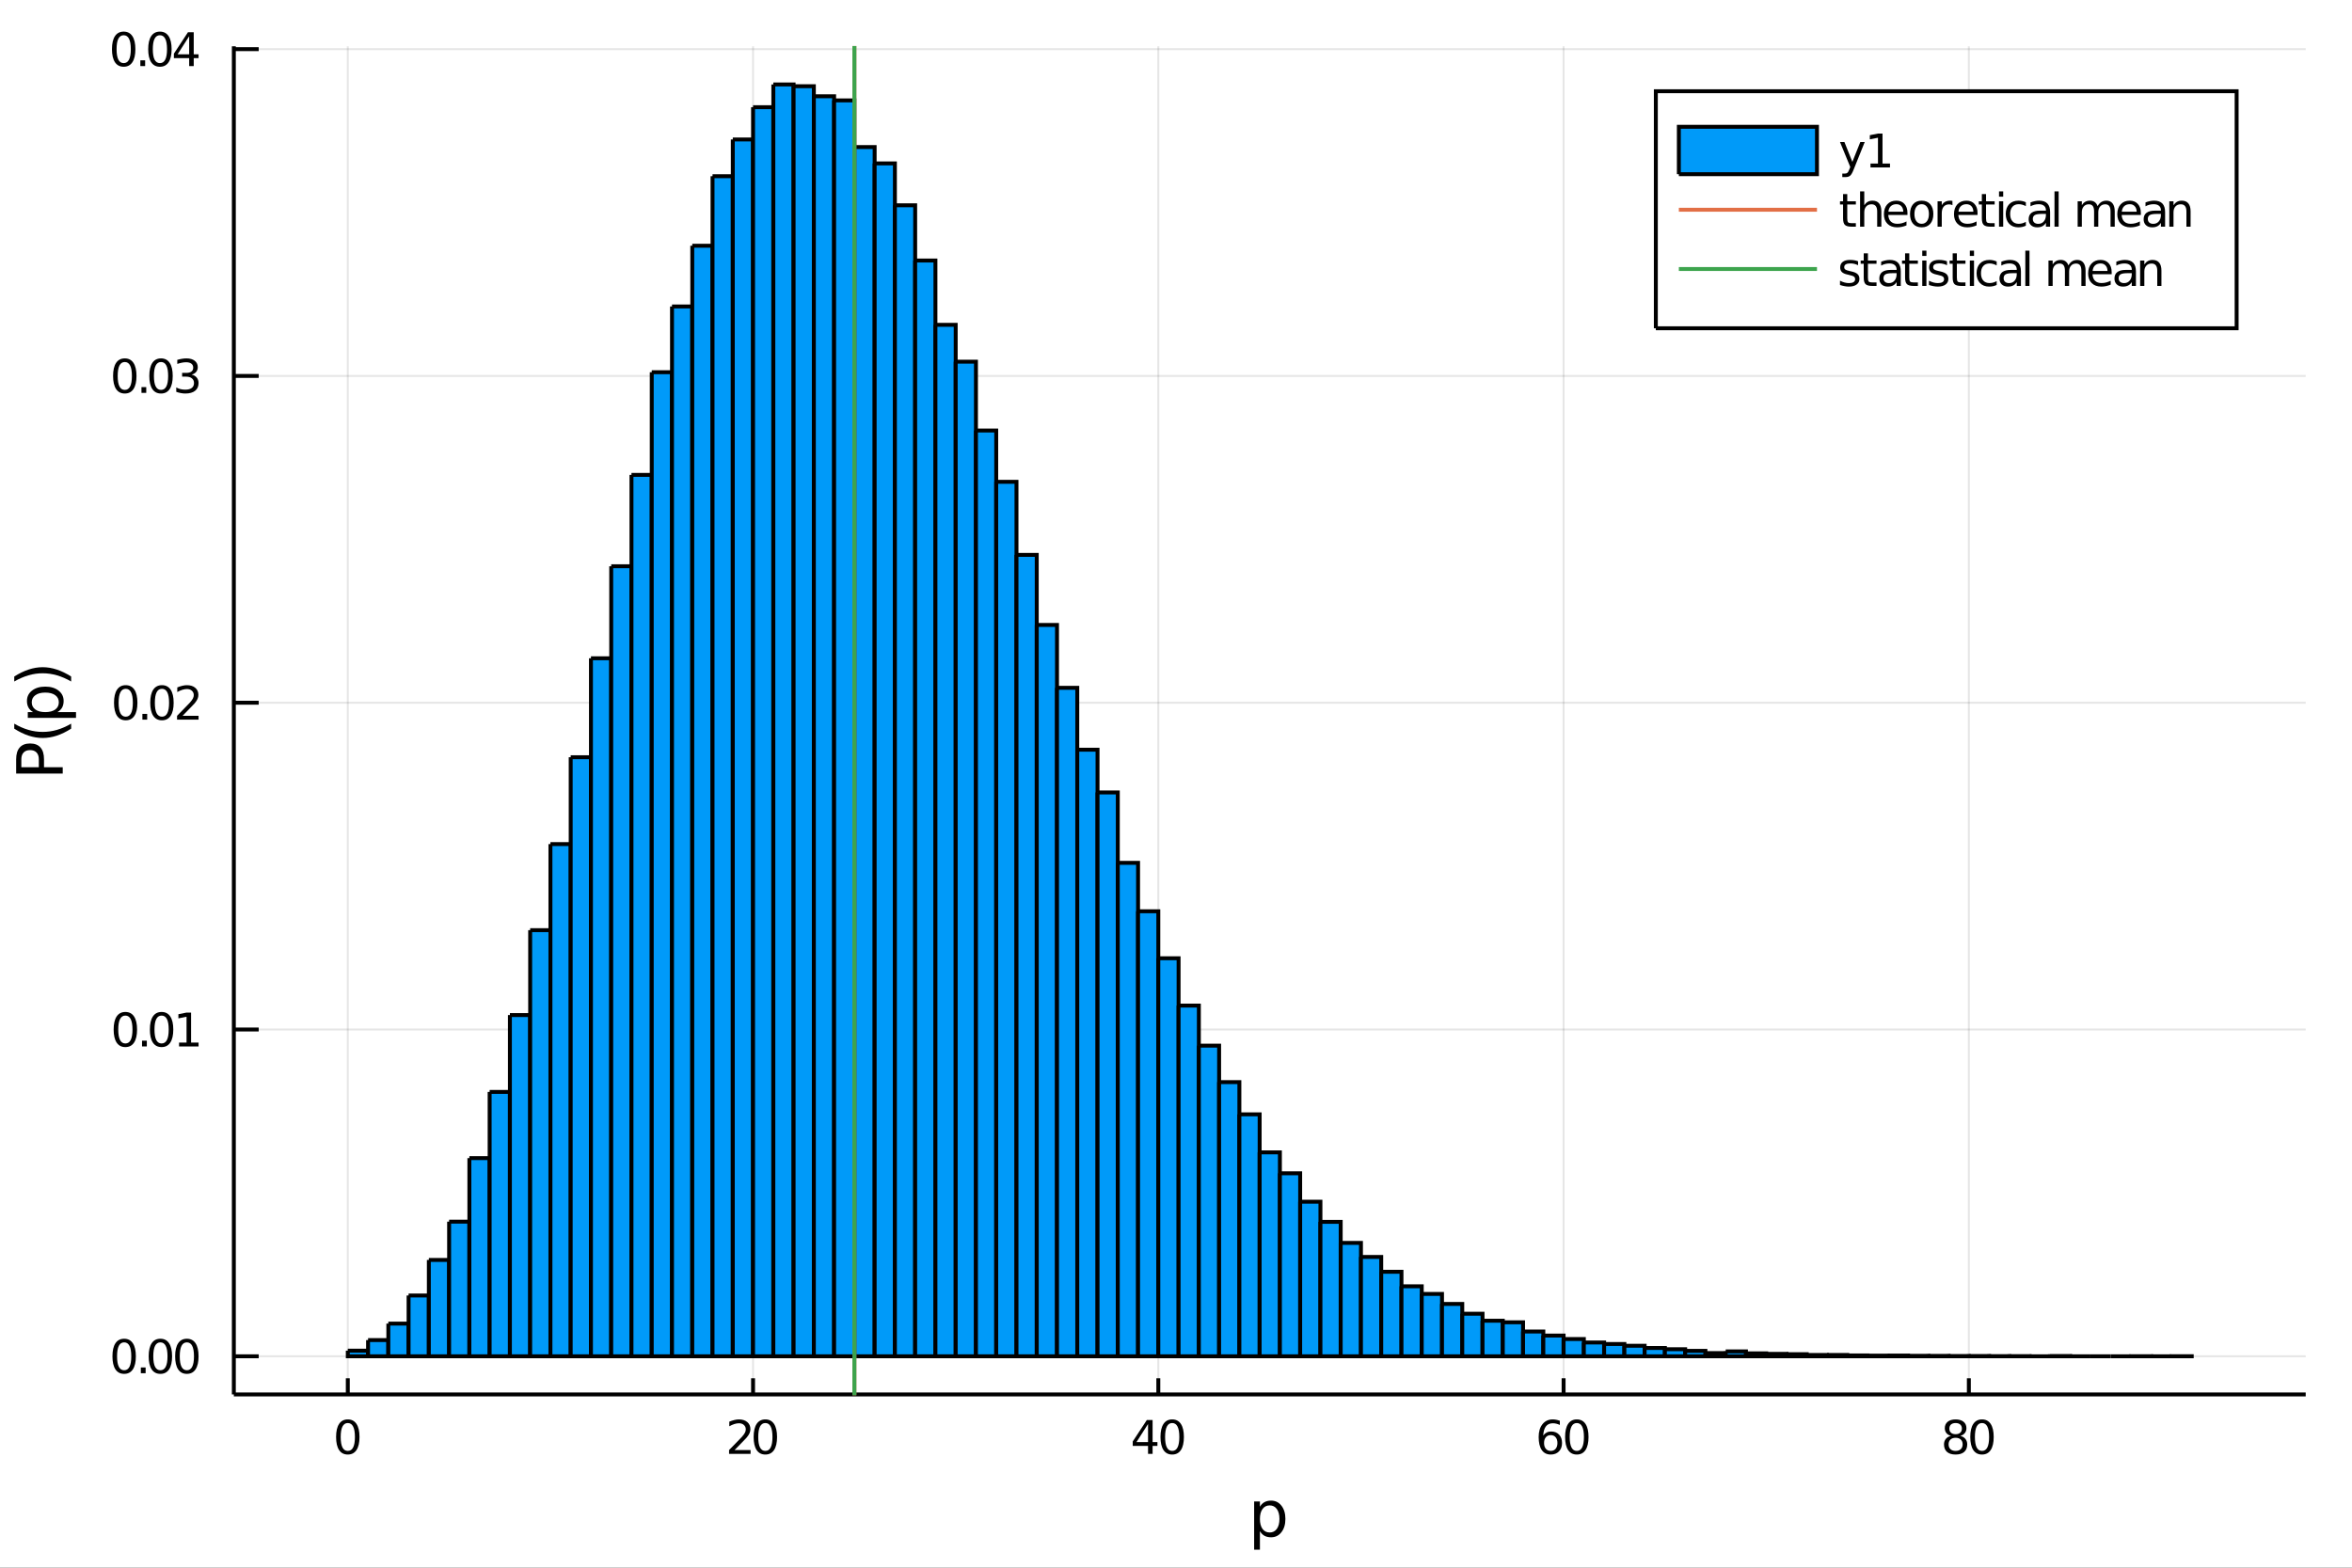 <?xml version="1.0" encoding="utf-8"?>
<svg xmlns="http://www.w3.org/2000/svg" xmlns:xlink="http://www.w3.org/1999/xlink" width="600" height="400" viewBox="0 0 2400 1600">
<rect x="0" y="0" width="2400" height="1600" fill="#333333" stroke="none"/>
<defs>
  <clipPath id="clip200">
    <rect x="0" y="0" width="2400" height="1600"/>
  </clipPath>
</defs>
<path clip-path="url(#clip200)" d="
M0 1600 L2400 1600 L2400 0 L0 0  Z
  " fill="#ffffff" fill-rule="evenodd" fill-opacity="1"/>
<defs>
  <clipPath id="clip201">
    <rect x="480" y="0" width="1681" height="1600"/>
  </clipPath>
</defs>
<path clip-path="url(#clip200)" d="
M238.616 1423.18 L2352.76 1423.18 L2352.76 47.244 L238.616 47.244  Z
  " fill="#ffffff" fill-rule="evenodd" fill-opacity="1"/>
<defs>
  <clipPath id="clip202">
    <rect x="238" y="47" width="2115" height="1377"/>
  </clipPath>
</defs>
<polyline clip-path="url(#clip202)" style="stroke:#000000; stroke-width:2; stroke-opacity:0.1; fill:none" points="
  354.898,1423.18 354.898,47.244 
  "/>
<polyline clip-path="url(#clip202)" style="stroke:#000000; stroke-width:2; stroke-opacity:0.1; fill:none" points="
  768.431,1423.18 768.431,47.244 
  "/>
<polyline clip-path="url(#clip202)" style="stroke:#000000; stroke-width:2; stroke-opacity:0.1; fill:none" points="
  1181.96,1423.18 1181.96,47.244 
  "/>
<polyline clip-path="url(#clip202)" style="stroke:#000000; stroke-width:2; stroke-opacity:0.1; fill:none" points="
  1595.5,1423.18 1595.5,47.244 
  "/>
<polyline clip-path="url(#clip202)" style="stroke:#000000; stroke-width:2; stroke-opacity:0.1; fill:none" points="
  2009.03,1423.18 2009.03,47.244 
  "/>
<polyline clip-path="url(#clip200)" style="stroke:#000000; stroke-width:4; stroke-opacity:1; fill:none" points="
  238.616,1423.18 2352.76,1423.18 
  "/>
<polyline clip-path="url(#clip200)" style="stroke:#000000; stroke-width:4; stroke-opacity:1; fill:none" points="
  354.898,1423.18 354.898,1406.67 
  "/>
<polyline clip-path="url(#clip200)" style="stroke:#000000; stroke-width:4; stroke-opacity:1; fill:none" points="
  768.431,1423.18 768.431,1406.67 
  "/>
<polyline clip-path="url(#clip200)" style="stroke:#000000; stroke-width:4; stroke-opacity:1; fill:none" points="
  1181.96,1423.18 1181.96,1406.67 
  "/>
<polyline clip-path="url(#clip200)" style="stroke:#000000; stroke-width:4; stroke-opacity:1; fill:none" points="
  1595.5,1423.18 1595.5,1406.67 
  "/>
<polyline clip-path="url(#clip200)" style="stroke:#000000; stroke-width:4; stroke-opacity:1; fill:none" points="
  2009.03,1423.18 2009.03,1406.67 
  "/>
<path clip-path="url(#clip200)" d="M 0 0 M354.898 1452.37 Q351.287 1452.37 349.458 1455.94 Q347.652 1459.48 347.652 1466.61 Q347.652 1473.71 349.458 1477.28 Q351.287 1480.82 354.898 1480.82 Q358.532 1480.82 360.337 1477.28 Q362.166 1473.71 362.166 1466.61 Q362.166 1459.48 360.337 1455.94 Q358.532 1452.37 354.898 1452.37 M354.898 1448.67 Q360.708 1448.67 363.763 1453.27 Q366.842 1457.86 366.842 1466.61 Q366.842 1475.33 363.763 1479.94 Q360.708 1484.52 354.898 1484.52 Q349.087 1484.52 346.009 1479.94 Q342.953 1475.33 342.953 1466.61 Q342.953 1457.86 346.009 1453.27 Q349.087 1448.67 354.898 1448.67 Z" fill="#000000" fill-rule="evenodd" fill-opacity="1" /><path clip-path="url(#clip200)" d="M 0 0 M749.577 1479.92 L765.896 1479.92 L765.896 1483.85 L743.952 1483.85 L743.952 1479.92 Q746.614 1477.16 751.197 1472.53 Q755.804 1467.88 756.984 1466.54 Q759.23 1464.01 760.109 1462.28 Q761.012 1460.52 761.012 1458.83 Q761.012 1456.07 759.068 1454.34 Q757.146 1452.6 754.044 1452.6 Q751.845 1452.6 749.392 1453.37 Q746.961 1454.13 744.183 1455.68 L744.183 1450.96 Q747.007 1449.82 749.461 1449.25 Q751.915 1448.67 753.952 1448.67 Q759.322 1448.67 762.517 1451.35 Q765.711 1454.04 765.711 1458.53 Q765.711 1460.66 764.901 1462.58 Q764.114 1464.48 762.007 1467.07 Q761.429 1467.74 758.327 1470.96 Q755.225 1474.15 749.577 1479.92 Z" fill="#000000" fill-rule="evenodd" fill-opacity="1" /><path clip-path="url(#clip200)" d="M 0 0 M780.966 1452.37 Q777.355 1452.37 775.526 1455.94 Q773.72 1459.48 773.72 1466.61 Q773.72 1473.71 775.526 1477.28 Q777.355 1480.82 780.966 1480.82 Q784.6 1480.82 786.405 1477.28 Q788.234 1473.71 788.234 1466.61 Q788.234 1459.48 786.405 1455.94 Q784.6 1452.37 780.966 1452.37 M780.966 1448.67 Q786.776 1448.67 789.831 1453.27 Q792.91 1457.86 792.91 1466.61 Q792.91 1475.33 789.831 1479.94 Q786.776 1484.52 780.966 1484.52 Q775.155 1484.52 772.077 1479.94 Q769.021 1475.33 769.021 1466.61 Q769.021 1457.86 772.077 1453.27 Q775.155 1448.67 780.966 1448.67 Z" fill="#000000" fill-rule="evenodd" fill-opacity="1" /><path clip-path="url(#clip200)" d="M 0 0 M1171.47 1453.37 L1159.66 1471.81 L1171.47 1471.81 L1171.47 1453.37 M1170.24 1449.29 L1176.12 1449.29 L1176.12 1471.81 L1181.05 1471.81 L1181.05 1475.7 L1176.12 1475.7 L1176.12 1483.85 L1171.47 1483.85 L1171.47 1475.7 L1155.86 1475.7 L1155.86 1471.19 L1170.24 1449.29 Z" fill="#000000" fill-rule="evenodd" fill-opacity="1" /><path clip-path="url(#clip200)" d="M 0 0 M1196.12 1452.37 Q1192.51 1452.37 1190.68 1455.94 Q1188.87 1459.48 1188.87 1466.61 Q1188.87 1473.71 1190.68 1477.28 Q1192.51 1480.82 1196.12 1480.82 Q1199.75 1480.82 1201.56 1477.28 Q1203.39 1473.71 1203.39 1466.61 Q1203.39 1459.48 1201.56 1455.94 Q1199.75 1452.37 1196.12 1452.37 M1196.12 1448.67 Q1201.93 1448.67 1204.99 1453.27 Q1208.06 1457.86 1208.06 1466.61 Q1208.06 1475.33 1204.99 1479.94 Q1201.93 1484.52 1196.12 1484.52 Q1190.31 1484.52 1187.23 1479.94 Q1184.17 1475.33 1184.17 1466.61 Q1184.17 1457.86 1187.23 1453.27 Q1190.31 1448.67 1196.12 1448.67 Z" fill="#000000" fill-rule="evenodd" fill-opacity="1" /><path clip-path="url(#clip200)" d="M 0 0 M1582.4 1464.71 Q1579.25 1464.71 1577.4 1466.86 Q1575.57 1469.01 1575.57 1472.76 Q1575.57 1476.49 1577.4 1478.67 Q1579.25 1480.82 1582.4 1480.82 Q1585.54 1480.82 1587.37 1478.67 Q1589.22 1476.49 1589.22 1472.76 Q1589.22 1469.01 1587.37 1466.86 Q1585.54 1464.71 1582.4 1464.71 M1591.68 1450.06 L1591.68 1454.31 Q1589.92 1453.48 1588.11 1453.04 Q1586.33 1452.6 1584.57 1452.6 Q1579.94 1452.6 1577.49 1455.73 Q1575.06 1458.85 1574.71 1465.17 Q1576.08 1463.16 1578.14 1462.09 Q1580.2 1461 1582.67 1461 Q1587.88 1461 1590.89 1464.18 Q1593.92 1467.32 1593.92 1472.76 Q1593.92 1478.09 1590.78 1481.31 Q1587.63 1484.52 1582.4 1484.52 Q1576.4 1484.52 1573.23 1479.94 Q1570.06 1475.33 1570.06 1466.61 Q1570.06 1458.41 1573.95 1453.55 Q1577.84 1448.67 1584.39 1448.67 Q1586.15 1448.67 1587.93 1449.01 Q1589.73 1449.36 1591.68 1450.06 Z" fill="#000000" fill-rule="evenodd" fill-opacity="1" /><path clip-path="url(#clip200)" d="M 0 0 M1608.99 1452.37 Q1605.38 1452.37 1603.55 1455.94 Q1601.75 1459.48 1601.75 1466.61 Q1601.75 1473.71 1603.55 1477.28 Q1605.38 1480.82 1608.99 1480.82 Q1612.63 1480.82 1614.43 1477.28 Q1616.26 1473.71 1616.26 1466.61 Q1616.26 1459.48 1614.43 1455.94 Q1612.63 1452.37 1608.99 1452.37 M1608.99 1448.67 Q1614.8 1448.67 1617.86 1453.27 Q1620.94 1457.86 1620.94 1466.61 Q1620.94 1475.33 1617.86 1479.94 Q1614.8 1484.52 1608.99 1484.52 Q1603.18 1484.52 1600.1 1479.94 Q1597.05 1475.33 1597.05 1466.61 Q1597.05 1457.86 1600.1 1453.27 Q1603.18 1448.67 1608.99 1448.67 Z" fill="#000000" fill-rule="evenodd" fill-opacity="1" /><path clip-path="url(#clip200)" d="M 0 0 M1995.52 1467.44 Q1992.19 1467.44 1990.27 1469.22 Q1988.37 1471 1988.37 1474.13 Q1988.37 1477.25 1990.27 1479.04 Q1992.19 1480.82 1995.52 1480.82 Q1998.86 1480.82 2000.78 1479.04 Q2002.7 1477.23 2002.7 1474.13 Q2002.7 1471 2000.78 1469.22 Q1998.88 1467.44 1995.52 1467.44 M1990.85 1465.45 Q1987.84 1464.71 1986.15 1462.65 Q1984.48 1460.59 1984.48 1457.63 Q1984.48 1453.48 1987.42 1451.07 Q1990.39 1448.67 1995.52 1448.67 Q2000.69 1448.67 2003.63 1451.07 Q2006.57 1453.48 2006.57 1457.63 Q2006.57 1460.59 2004.88 1462.65 Q2003.21 1464.71 2000.22 1465.45 Q2003.6 1466.24 2005.48 1468.53 Q2007.38 1470.82 2007.38 1474.13 Q2007.38 1479.15 2004.3 1481.84 Q2001.24 1484.52 1995.52 1484.52 Q1989.81 1484.52 1986.73 1481.84 Q1983.67 1479.15 1983.67 1474.13 Q1983.67 1470.82 1985.57 1468.53 Q1987.47 1466.24 1990.85 1465.45 M1989.14 1458.06 Q1989.14 1460.75 1990.8 1462.25 Q1992.49 1463.76 1995.52 1463.76 Q1998.53 1463.76 2000.22 1462.25 Q2001.94 1460.75 2001.94 1458.06 Q2001.94 1455.38 2000.22 1453.88 Q1998.53 1452.37 1995.52 1452.37 Q1992.49 1452.37 1990.8 1453.88 Q1989.14 1455.38 1989.14 1458.06 Z" fill="#000000" fill-rule="evenodd" fill-opacity="1" /><path clip-path="url(#clip200)" d="M 0 0 M2022.45 1452.37 Q2018.83 1452.37 2017.01 1455.94 Q2015.2 1459.48 2015.2 1466.61 Q2015.2 1473.71 2017.01 1477.28 Q2018.83 1480.82 2022.45 1480.82 Q2026.08 1480.82 2027.89 1477.28 Q2029.71 1473.71 2029.71 1466.61 Q2029.71 1459.48 2027.89 1455.94 Q2026.08 1452.37 2022.45 1452.37 M2022.45 1448.67 Q2028.26 1448.67 2031.31 1453.27 Q2034.39 1457.86 2034.39 1466.61 Q2034.39 1475.33 2031.31 1479.94 Q2028.26 1484.52 2022.45 1484.52 Q2016.64 1484.52 2013.56 1479.94 Q2010.5 1475.33 2010.5 1466.61 Q2010.5 1457.86 2013.56 1453.27 Q2016.64 1448.67 2022.45 1448.67 Z" fill="#000000" fill-rule="evenodd" fill-opacity="1" /><path clip-path="url(#clip200)" d="M 0 0 M1285.63 1562.7 L1285.63 1581.6 L1279.74 1581.6 L1279.74 1532.4 L1285.63 1532.4 L1285.63 1537.81 Q1287.47 1534.62 1290.28 1533.1 Q1293.11 1531.54 1297.02 1531.54 Q1303.52 1531.54 1307.56 1536.69 Q1311.63 1541.85 1311.63 1550.25 Q1311.63 1558.65 1307.56 1563.81 Q1303.52 1568.97 1297.02 1568.97 Q1293.11 1568.97 1290.28 1567.44 Q1287.47 1565.88 1285.63 1562.7 M1305.55 1550.25 Q1305.55 1543.79 1302.88 1540.13 Q1300.24 1536.44 1295.59 1536.44 Q1290.94 1536.44 1288.27 1540.13 Q1285.63 1543.79 1285.63 1550.25 Q1285.63 1556.71 1288.27 1560.4 Q1290.94 1564.07 1295.59 1564.07 Q1300.24 1564.07 1302.88 1560.4 Q1305.55 1556.71 1305.55 1550.25 Z" fill="#000000" fill-rule="evenodd" fill-opacity="1" /><polyline clip-path="url(#clip202)" style="stroke:#000000; stroke-width:2; stroke-opacity:0.1; fill:none" points="
  238.616,1384.24 2352.76,1384.24 
  "/>
<polyline clip-path="url(#clip202)" style="stroke:#000000; stroke-width:2; stroke-opacity:0.1; fill:none" points="
  238.616,1050.72 2352.76,1050.72 
  "/>
<polyline clip-path="url(#clip202)" style="stroke:#000000; stroke-width:2; stroke-opacity:0.1; fill:none" points="
  238.616,717.202 2352.76,717.202 
  "/>
<polyline clip-path="url(#clip202)" style="stroke:#000000; stroke-width:2; stroke-opacity:0.1; fill:none" points="
  238.616,383.684 2352.76,383.684 
  "/>
<polyline clip-path="url(#clip202)" style="stroke:#000000; stroke-width:2; stroke-opacity:0.1; fill:none" points="
  238.616,50.166 2352.76,50.166 
  "/>
<polyline clip-path="url(#clip200)" style="stroke:#000000; stroke-width:4; stroke-opacity:1; fill:none" points="
  238.616,1423.18 238.616,47.244 
  "/>
<polyline clip-path="url(#clip200)" style="stroke:#000000; stroke-width:4; stroke-opacity:1; fill:none" points="
  238.616,1384.24 263.986,1384.24 
  "/>
<polyline clip-path="url(#clip200)" style="stroke:#000000; stroke-width:4; stroke-opacity:1; fill:none" points="
  238.616,1050.72 263.986,1050.72 
  "/>
<polyline clip-path="url(#clip200)" style="stroke:#000000; stroke-width:4; stroke-opacity:1; fill:none" points="
  238.616,717.202 263.986,717.202 
  "/>
<polyline clip-path="url(#clip200)" style="stroke:#000000; stroke-width:4; stroke-opacity:1; fill:none" points="
  238.616,383.684 263.986,383.684 
  "/>
<polyline clip-path="url(#clip200)" style="stroke:#000000; stroke-width:4; stroke-opacity:1; fill:none" points="
  238.616,50.166 263.986,50.166 
  "/>
<path clip-path="url(#clip200)" d="M 0 0 M126.691 1370.04 Q123.08 1370.04 121.251 1373.6 Q119.445 1377.14 119.445 1384.27 Q119.445 1391.38 121.251 1394.94 Q123.08 1398.49 126.691 1398.49 Q130.325 1398.49 132.13 1394.94 Q133.959 1391.38 133.959 1384.27 Q133.959 1377.14 132.13 1373.6 Q130.325 1370.04 126.691 1370.04 M126.691 1366.33 Q132.501 1366.33 135.556 1370.94 Q138.635 1375.52 138.635 1384.27 Q138.635 1393 135.556 1397.61 Q132.501 1402.19 126.691 1402.19 Q120.88 1402.19 117.802 1397.61 Q114.746 1393 114.746 1384.27 Q114.746 1375.52 117.802 1370.94 Q120.88 1366.33 126.691 1366.33 Z" fill="#000000" fill-rule="evenodd" fill-opacity="1" /><path clip-path="url(#clip200)" d="M 0 0 M143.704 1395.64 L148.589 1395.64 L148.589 1401.52 L143.704 1401.52 L143.704 1395.64 Z" fill="#000000" fill-rule="evenodd" fill-opacity="1" /><path clip-path="url(#clip200)" d="M 0 0 M163.658 1370.04 Q160.047 1370.04 158.218 1373.6 Q156.413 1377.14 156.413 1384.27 Q156.413 1391.38 158.218 1394.94 Q160.047 1398.49 163.658 1398.49 Q167.292 1398.49 169.098 1394.94 Q170.927 1391.38 170.927 1384.27 Q170.927 1377.14 169.098 1373.6 Q167.292 1370.04 163.658 1370.04 M163.658 1366.33 Q169.468 1366.33 172.524 1370.94 Q175.602 1375.52 175.602 1384.27 Q175.602 1393 172.524 1397.61 Q169.468 1402.19 163.658 1402.19 Q157.848 1402.19 154.769 1397.61 Q151.714 1393 151.714 1384.27 Q151.714 1375.52 154.769 1370.94 Q157.848 1366.33 163.658 1366.33 Z" fill="#000000" fill-rule="evenodd" fill-opacity="1" /><path clip-path="url(#clip200)" d="M 0 0 M190.672 1370.04 Q187.061 1370.04 185.232 1373.6 Q183.426 1377.14 183.426 1384.27 Q183.426 1391.38 185.232 1394.94 Q187.061 1398.49 190.672 1398.49 Q194.306 1398.49 196.112 1394.94 Q197.94 1391.38 197.94 1384.27 Q197.94 1377.14 196.112 1373.6 Q194.306 1370.04 190.672 1370.04 M190.672 1366.33 Q196.482 1366.33 199.537 1370.94 Q202.616 1375.52 202.616 1384.27 Q202.616 1393 199.537 1397.61 Q196.482 1402.19 190.672 1402.19 Q184.862 1402.19 181.783 1397.61 Q178.727 1393 178.727 1384.27 Q178.727 1375.52 181.783 1370.94 Q184.862 1366.33 190.672 1366.33 Z" fill="#000000" fill-rule="evenodd" fill-opacity="1" /><path clip-path="url(#clip200)" d="M 0 0 M127.917 1036.52 Q124.306 1036.52 122.478 1040.08 Q120.672 1043.63 120.672 1050.75 Q120.672 1057.86 122.478 1061.43 Q124.306 1064.97 127.917 1064.97 Q131.552 1064.97 133.357 1061.43 Q135.186 1057.86 135.186 1050.75 Q135.186 1043.63 133.357 1040.08 Q131.552 1036.52 127.917 1036.52 M127.917 1032.82 Q133.728 1032.82 136.783 1037.42 Q139.862 1042 139.862 1050.75 Q139.862 1059.48 136.783 1064.09 Q133.728 1068.67 127.917 1068.67 Q122.107 1068.67 119.029 1064.09 Q115.973 1059.48 115.973 1050.75 Q115.973 1042 119.029 1037.42 Q122.107 1032.82 127.917 1032.82 Z" fill="#000000" fill-rule="evenodd" fill-opacity="1" /><path clip-path="url(#clip200)" d="M 0 0 M144.931 1062.12 L149.816 1062.12 L149.816 1068 L144.931 1068 L144.931 1062.12 Z" fill="#000000" fill-rule="evenodd" fill-opacity="1" /><path clip-path="url(#clip200)" d="M 0 0 M164.885 1036.52 Q161.274 1036.52 159.445 1040.08 Q157.64 1043.63 157.64 1050.75 Q157.64 1057.86 159.445 1061.43 Q161.274 1064.97 164.885 1064.97 Q168.519 1064.97 170.325 1061.43 Q172.153 1057.86 172.153 1050.75 Q172.153 1043.63 170.325 1040.08 Q168.519 1036.52 164.885 1036.52 M164.885 1032.82 Q170.695 1032.82 173.751 1037.42 Q176.829 1042 176.829 1050.75 Q176.829 1059.48 173.751 1064.09 Q170.695 1068.67 164.885 1068.67 Q159.075 1068.67 155.996 1064.09 Q152.941 1059.48 152.941 1050.75 Q152.941 1042 155.996 1037.42 Q159.075 1032.82 164.885 1032.82 Z" fill="#000000" fill-rule="evenodd" fill-opacity="1" /><path clip-path="url(#clip200)" d="M 0 0 M182.709 1064.06 L190.348 1064.06 L190.348 1037.7 L182.038 1039.37 L182.038 1035.11 L190.301 1033.44 L194.977 1033.44 L194.977 1064.06 L202.616 1064.06 L202.616 1068 L182.709 1068 L182.709 1064.06 Z" fill="#000000" fill-rule="evenodd" fill-opacity="1" /><path clip-path="url(#clip200)" d="M 0 0 M128.288 703.001 Q124.677 703.001 122.848 706.565 Q121.043 710.107 121.043 717.237 Q121.043 724.343 122.848 727.908 Q124.677 731.45 128.288 731.45 Q131.922 731.45 133.728 727.908 Q135.556 724.343 135.556 717.237 Q135.556 710.107 133.728 706.565 Q131.922 703.001 128.288 703.001 M128.288 699.297 Q134.098 699.297 137.154 703.903 Q140.232 708.487 140.232 717.237 Q140.232 725.964 137.154 730.57 Q134.098 735.153 128.288 735.153 Q122.478 735.153 119.399 730.57 Q116.343 725.964 116.343 717.237 Q116.343 708.487 119.399 703.903 Q122.478 699.297 128.288 699.297 Z" fill="#000000" fill-rule="evenodd" fill-opacity="1" /><path clip-path="url(#clip200)" d="M 0 0 M145.302 728.602 L150.186 728.602 L150.186 734.482 L145.302 734.482 L145.302 728.602 Z" fill="#000000" fill-rule="evenodd" fill-opacity="1" /><path clip-path="url(#clip200)" d="M 0 0 M165.255 703.001 Q161.644 703.001 159.815 706.565 Q158.01 710.107 158.01 717.237 Q158.01 724.343 159.815 727.908 Q161.644 731.45 165.255 731.45 Q168.889 731.45 170.695 727.908 Q172.524 724.343 172.524 717.237 Q172.524 710.107 170.695 706.565 Q168.889 703.001 165.255 703.001 M165.255 699.297 Q171.065 699.297 174.121 703.903 Q177.2 708.487 177.2 717.237 Q177.2 725.964 174.121 730.57 Q171.065 735.153 165.255 735.153 Q159.445 735.153 156.366 730.57 Q153.311 725.964 153.311 717.237 Q153.311 708.487 156.366 703.903 Q159.445 699.297 165.255 699.297 Z" fill="#000000" fill-rule="evenodd" fill-opacity="1" /><path clip-path="url(#clip200)" d="M 0 0 M186.297 730.547 L202.616 730.547 L202.616 734.482 L180.672 734.482 L180.672 730.547 Q183.334 727.792 187.917 723.163 Q192.524 718.51 193.704 717.167 Q195.95 714.644 196.829 712.908 Q197.732 711.149 197.732 709.459 Q197.732 706.704 195.787 704.968 Q193.866 703.232 190.764 703.232 Q188.565 703.232 186.112 703.996 Q183.681 704.76 180.903 706.311 L180.903 701.589 Q183.727 700.454 186.181 699.876 Q188.635 699.297 190.672 699.297 Q196.042 699.297 199.237 701.982 Q202.431 704.667 202.431 709.158 Q202.431 711.288 201.621 713.209 Q200.834 715.107 198.727 717.7 Q198.149 718.371 195.047 721.589 Q191.945 724.783 186.297 730.547 Z" fill="#000000" fill-rule="evenodd" fill-opacity="1" /><path clip-path="url(#clip200)" d="M 0 0 M127.339 369.483 Q123.728 369.483 121.899 373.047 Q120.093 376.589 120.093 383.719 Q120.093 390.825 121.899 394.39 Q123.728 397.931 127.339 397.931 Q130.973 397.931 132.779 394.39 Q134.607 390.825 134.607 383.719 Q134.607 376.589 132.779 373.047 Q130.973 369.483 127.339 369.483 M127.339 365.779 Q133.149 365.779 136.204 370.385 Q139.283 374.969 139.283 383.719 Q139.283 392.445 136.204 397.052 Q133.149 401.635 127.339 401.635 Q121.529 401.635 118.45 397.052 Q115.394 392.445 115.394 383.719 Q115.394 374.969 118.45 370.385 Q121.529 365.779 127.339 365.779 Z" fill="#000000" fill-rule="evenodd" fill-opacity="1" /><path clip-path="url(#clip200)" d="M 0 0 M144.353 395.084 L149.237 395.084 L149.237 400.964 L144.353 400.964 L144.353 395.084 Z" fill="#000000" fill-rule="evenodd" fill-opacity="1" /><path clip-path="url(#clip200)" d="M 0 0 M164.306 369.483 Q160.695 369.483 158.866 373.047 Q157.061 376.589 157.061 383.719 Q157.061 390.825 158.866 394.39 Q160.695 397.931 164.306 397.931 Q167.94 397.931 169.746 394.39 Q171.575 390.825 171.575 383.719 Q171.575 376.589 169.746 373.047 Q167.94 369.483 164.306 369.483 M164.306 365.779 Q170.116 365.779 173.172 370.385 Q176.251 374.969 176.251 383.719 Q176.251 392.445 173.172 397.052 Q170.116 401.635 164.306 401.635 Q158.496 401.635 155.417 397.052 Q152.362 392.445 152.362 383.719 Q152.362 374.969 155.417 370.385 Q158.496 365.779 164.306 365.779 Z" fill="#000000" fill-rule="evenodd" fill-opacity="1" /><path clip-path="url(#clip200)" d="M 0 0 M195.487 382.33 Q198.843 383.047 200.718 385.316 Q202.616 387.584 202.616 390.918 Q202.616 396.033 199.098 398.834 Q195.579 401.635 189.098 401.635 Q186.922 401.635 184.607 401.195 Q182.315 400.779 179.862 399.922 L179.862 395.408 Q181.806 396.543 184.121 397.121 Q186.436 397.7 188.959 397.7 Q193.357 397.7 195.649 395.964 Q197.963 394.228 197.963 390.918 Q197.963 387.862 195.811 386.149 Q193.681 384.413 189.862 384.413 L185.834 384.413 L185.834 380.57 L190.047 380.57 Q193.496 380.57 195.325 379.205 Q197.153 377.816 197.153 375.223 Q197.153 372.561 195.255 371.149 Q193.38 369.714 189.862 369.714 Q187.94 369.714 185.741 370.131 Q183.542 370.547 180.903 371.427 L180.903 367.26 Q183.565 366.52 185.88 366.149 Q188.218 365.779 190.278 365.779 Q195.602 365.779 198.704 368.209 Q201.806 370.617 201.806 374.737 Q201.806 377.607 200.162 379.598 Q198.519 381.566 195.487 382.33 Z" fill="#000000" fill-rule="evenodd" fill-opacity="1" /><path clip-path="url(#clip200)" d="M 0 0 M126.205 35.964 Q122.593 35.964 120.765 39.529 Q118.959 43.071 118.959 50.2 Q118.959 57.307 120.765 60.872 Q122.593 64.413 126.205 64.413 Q129.839 64.413 131.644 60.872 Q133.473 57.307 133.473 50.2 Q133.473 43.071 131.644 39.529 Q129.839 35.964 126.205 35.964 M126.205 32.261 Q132.015 32.261 135.07 36.867 Q138.149 41.45 138.149 50.2 Q138.149 58.927 135.07 63.534 Q132.015 68.117 126.205 68.117 Q120.394 68.117 117.316 63.534 Q114.26 58.927 114.26 50.2 Q114.26 41.45 117.316 36.867 Q120.394 32.261 126.205 32.261 Z" fill="#000000" fill-rule="evenodd" fill-opacity="1" /><path clip-path="url(#clip200)" d="M 0 0 M143.218 61.566 L148.103 61.566 L148.103 67.446 L143.218 67.446 L143.218 61.566 Z" fill="#000000" fill-rule="evenodd" fill-opacity="1" /><path clip-path="url(#clip200)" d="M 0 0 M163.172 35.964 Q159.561 35.964 157.732 39.529 Q155.927 43.071 155.927 50.2 Q155.927 57.307 157.732 60.872 Q159.561 64.413 163.172 64.413 Q166.806 64.413 168.612 60.872 Q170.44 57.307 170.44 50.2 Q170.44 43.071 168.612 39.529 Q166.806 35.964 163.172 35.964 M163.172 32.261 Q168.982 32.261 172.038 36.867 Q175.116 41.45 175.116 50.2 Q175.116 58.927 172.038 63.534 Q168.982 68.117 163.172 68.117 Q157.362 68.117 154.283 63.534 Q151.228 58.927 151.228 50.2 Q151.228 41.45 154.283 36.867 Q157.362 32.261 163.172 32.261 Z" fill="#000000" fill-rule="evenodd" fill-opacity="1" /><path clip-path="url(#clip200)" d="M 0 0 M193.033 36.96 L181.227 55.409 L193.033 55.409 L193.033 36.96 M191.806 32.886 L197.686 32.886 L197.686 55.409 L202.616 55.409 L202.616 59.298 L197.686 59.298 L197.686 67.446 L193.033 67.446 L193.033 59.298 L177.431 59.298 L177.431 54.784 L191.806 32.886 Z" fill="#000000" fill-rule="evenodd" fill-opacity="1" /><path clip-path="url(#clip200)" d="M 0 0 M21.768 783.05 L39.623 783.05 L39.623 774.966 Q39.623 770.478 37.3 768.027 Q34.977 765.576 30.68 765.576 Q26.415 765.576 24.091 768.027 Q21.768 770.478 21.768 774.966 L21.768 783.05 M16.484 789.48 L16.484 774.966 Q16.484 766.977 20.113 762.903 Q23.709 758.797 30.68 758.797 Q37.714 758.797 41.31 762.903 Q44.907 766.977 44.907 774.966 L44.907 783.05 L64.004 783.05 L64.004 789.48 L16.484 789.48 Z" fill="#000000" fill-rule="evenodd" fill-opacity="1" /><path clip-path="url(#clip200)" d="M 0 0 M14.543 738.586 Q21.863 742.851 29.025 744.92 Q36.186 746.989 43.538 746.989 Q50.891 746.989 58.116 744.92 Q65.309 742.819 72.598 738.586 L72.598 743.678 Q65.118 748.453 57.893 750.84 Q50.668 753.195 43.538 753.195 Q36.441 753.195 29.247 750.84 Q22.054 748.484 14.543 743.678 L14.543 738.586 Z" fill="#000000" fill-rule="evenodd" fill-opacity="1" /><path clip-path="url(#clip200)" d="M 0 0 M58.657 726.777 L77.563 726.777 L77.563 732.666 L28.356 732.666 L28.356 726.777 L33.767 726.777 Q30.584 724.931 29.056 722.13 Q27.497 719.298 27.497 715.383 Q27.497 708.89 32.653 704.848 Q37.809 700.773 46.212 700.773 Q54.615 700.773 59.771 704.848 Q64.927 708.89 64.927 715.383 Q64.927 719.298 63.399 722.13 Q61.84 724.931 58.657 726.777 M46.212 706.853 Q39.751 706.853 36.09 709.526 Q32.398 712.168 32.398 716.815 Q32.398 721.462 36.09 724.136 Q39.751 726.777 46.212 726.777 Q52.673 726.777 56.365 724.136 Q60.026 721.462 60.026 716.815 Q60.026 712.168 56.365 709.526 Q52.673 706.853 46.212 706.853 Z" fill="#000000" fill-rule="evenodd" fill-opacity="1" /><path clip-path="url(#clip200)" d="M 0 0 M14.543 695.554 L14.543 690.461 Q22.054 685.687 29.247 683.331 Q36.441 680.944 43.538 680.944 Q50.668 680.944 57.893 683.331 Q65.118 685.687 72.598 690.461 L72.598 695.554 Q65.309 691.32 58.116 689.252 Q50.891 687.151 43.538 687.151 Q36.186 687.151 29.025 689.252 Q21.863 691.32 14.543 695.554 Z" fill="#000000" fill-rule="evenodd" fill-opacity="1" /><path clip-path="url(#clip202)" d="
M354.898 1378.5 L354.898 1384.24 L375.574 1384.24 L375.574 1378.5 L354.898 1378.5 L354.898 1378.5  Z
  " fill="#009af9" fill-rule="evenodd" fill-opacity="1"/>
<polyline clip-path="url(#clip202)" style="stroke:#000000; stroke-width:4; stroke-opacity:1; fill:none" points="
  354.898,1378.5 354.898,1384.24 375.574,1384.24 375.574,1378.5 354.898,1378.5 
  "/>
<path clip-path="url(#clip202)" d="
M375.574 1367.7 L375.574 1384.24 L396.251 1384.24 L396.251 1367.7 L375.574 1367.7 L375.574 1367.7  Z
  " fill="#009af9" fill-rule="evenodd" fill-opacity="1"/>
<polyline clip-path="url(#clip202)" style="stroke:#000000; stroke-width:4; stroke-opacity:1; fill:none" points="
  375.574,1367.7 375.574,1384.24 396.251,1384.24 396.251,1367.7 375.574,1367.7 
  "/>
<path clip-path="url(#clip202)" d="
M396.251 1350.89 L396.251 1384.24 L416.928 1384.24 L416.928 1350.89 L396.251 1350.89 L396.251 1350.89  Z
  " fill="#009af9" fill-rule="evenodd" fill-opacity="1"/>
<polyline clip-path="url(#clip202)" style="stroke:#000000; stroke-width:4; stroke-opacity:1; fill:none" points="
  396.251,1350.89 396.251,1384.24 416.928,1384.24 416.928,1350.89 396.251,1350.89 
  "/>
<path clip-path="url(#clip202)" d="
M416.928 1322.2 L416.928 1384.24 L437.604 1384.24 L437.604 1322.2 L416.928 1322.2 L416.928 1322.2  Z
  " fill="#009af9" fill-rule="evenodd" fill-opacity="1"/>
<polyline clip-path="url(#clip202)" style="stroke:#000000; stroke-width:4; stroke-opacity:1; fill:none" points="
  416.928,1322.2 416.928,1384.24 437.604,1384.24 437.604,1322.2 416.928,1322.2 
  "/>
<path clip-path="url(#clip202)" d="
M437.604 1285.92 L437.604 1384.24 L458.281 1384.24 L458.281 1285.92 L437.604 1285.92 L437.604 1285.92  Z
  " fill="#009af9" fill-rule="evenodd" fill-opacity="1"/>
<polyline clip-path="url(#clip202)" style="stroke:#000000; stroke-width:4; stroke-opacity:1; fill:none" points="
  437.604,1285.92 437.604,1384.24 458.281,1384.24 458.281,1285.92 437.604,1285.92 
  "/>
<path clip-path="url(#clip202)" d="
M458.281 1246.83 L458.281 1384.24 L478.958 1384.24 L478.958 1246.83 L458.281 1246.83 L458.281 1246.83  Z
  " fill="#009af9" fill-rule="evenodd" fill-opacity="1"/>
<polyline clip-path="url(#clip202)" style="stroke:#000000; stroke-width:4; stroke-opacity:1; fill:none" points="
  458.281,1246.83 458.281,1384.24 478.958,1384.24 478.958,1246.83 458.281,1246.83 
  "/>
<path clip-path="url(#clip202)" d="
M478.958 1181.99 L478.958 1384.24 L499.634 1384.24 L499.634 1181.99 L478.958 1181.99 L478.958 1181.99  Z
  " fill="#009af9" fill-rule="evenodd" fill-opacity="1"/>
<polyline clip-path="url(#clip202)" style="stroke:#000000; stroke-width:4; stroke-opacity:1; fill:none" points="
  478.958,1181.99 478.958,1384.24 499.634,1384.24 499.634,1181.99 478.958,1181.99 
  "/>
<path clip-path="url(#clip202)" d="
M499.634 1114.42 L499.634 1384.24 L520.311 1384.24 L520.311 1114.42 L499.634 1114.42 L499.634 1114.42  Z
  " fill="#009af9" fill-rule="evenodd" fill-opacity="1"/>
<polyline clip-path="url(#clip202)" style="stroke:#000000; stroke-width:4; stroke-opacity:1; fill:none" points="
  499.634,1114.42 499.634,1384.24 520.311,1384.24 520.311,1114.42 499.634,1114.42 
  "/>
<path clip-path="url(#clip202)" d="
M520.311 1035.98 L520.311 1384.24 L540.988 1384.24 L540.988 1035.98 L520.311 1035.98 L520.311 1035.98  Z
  " fill="#009af9" fill-rule="evenodd" fill-opacity="1"/>
<polyline clip-path="url(#clip202)" style="stroke:#000000; stroke-width:4; stroke-opacity:1; fill:none" points="
  520.311,1035.98 520.311,1384.24 540.988,1384.24 540.988,1035.98 520.311,1035.98 
  "/>
<path clip-path="url(#clip202)" d="
M540.988 949.331 L540.988 1384.24 L561.664 1384.24 L561.664 949.331 L540.988 949.331 L540.988 949.331  Z
  " fill="#009af9" fill-rule="evenodd" fill-opacity="1"/>
<polyline clip-path="url(#clip202)" style="stroke:#000000; stroke-width:4; stroke-opacity:1; fill:none" points="
  540.988,949.331 540.988,1384.24 561.664,1384.24 561.664,949.331 540.988,949.331 
  "/>
<path clip-path="url(#clip202)" d="
M561.664 861.482 L561.664 1384.24 L582.341 1384.24 L582.341 861.482 L561.664 861.482 L561.664 861.482  Z
  " fill="#009af9" fill-rule="evenodd" fill-opacity="1"/>
<polyline clip-path="url(#clip202)" style="stroke:#000000; stroke-width:4; stroke-opacity:1; fill:none" points="
  561.664,861.482 561.664,1384.24 582.341,1384.24 582.341,861.482 561.664,861.482 
  "/>
<path clip-path="url(#clip202)" d="
M582.341 772.833 L582.341 1384.24 L603.018 1384.24 L603.018 772.833 L582.341 772.833 L582.341 772.833  Z
  " fill="#009af9" fill-rule="evenodd" fill-opacity="1"/>
<polyline clip-path="url(#clip202)" style="stroke:#000000; stroke-width:4; stroke-opacity:1; fill:none" points="
  582.341,772.833 582.341,1384.24 603.018,1384.24 603.018,772.833 582.341,772.833 
  "/>
<path clip-path="url(#clip202)" d="
M603.018 671.844 L603.018 1384.24 L623.694 1384.24 L623.694 671.844 L603.018 671.844 L603.018 671.844  Z
  " fill="#009af9" fill-rule="evenodd" fill-opacity="1"/>
<polyline clip-path="url(#clip202)" style="stroke:#000000; stroke-width:4; stroke-opacity:1; fill:none" points="
  603.018,671.844 603.018,1384.24 623.694,1384.24 623.694,671.844 603.018,671.844 
  "/>
<path clip-path="url(#clip202)" d="
M623.694 577.925 L623.694 1384.24 L644.371 1384.24 L644.371 577.925 L623.694 577.925 L623.694 577.925  Z
  " fill="#009af9" fill-rule="evenodd" fill-opacity="1"/>
<polyline clip-path="url(#clip202)" style="stroke:#000000; stroke-width:4; stroke-opacity:1; fill:none" points="
  623.694,577.925 623.694,1384.24 644.371,1384.24 644.371,577.925 623.694,577.925 
  "/>
<path clip-path="url(#clip202)" d="
M644.371 484.673 L644.371 1384.24 L665.048 1384.24 L665.048 484.673 L644.371 484.673 L644.371 484.673  Z
  " fill="#009af9" fill-rule="evenodd" fill-opacity="1"/>
<polyline clip-path="url(#clip202)" style="stroke:#000000; stroke-width:4; stroke-opacity:1; fill:none" points="
  644.371,484.673 644.371,1384.24 665.048,1384.24 665.048,484.673 644.371,484.673 
  "/>
<path clip-path="url(#clip202)" d="
M665.048 379.882 L665.048 1384.24 L685.724 1384.24 L685.724 379.882 L665.048 379.882 L665.048 379.882  Z
  " fill="#009af9" fill-rule="evenodd" fill-opacity="1"/>
<polyline clip-path="url(#clip202)" style="stroke:#000000; stroke-width:4; stroke-opacity:1; fill:none" points="
  665.048,379.882 665.048,1384.24 685.724,1384.24 685.724,379.882 665.048,379.882 
  "/>
<path clip-path="url(#clip202)" d="
M685.724 312.778 L685.724 1384.24 L706.401 1384.24 L706.401 312.778 L685.724 312.778 L685.724 312.778  Z
  " fill="#009af9" fill-rule="evenodd" fill-opacity="1"/>
<polyline clip-path="url(#clip202)" style="stroke:#000000; stroke-width:4; stroke-opacity:1; fill:none" points="
  685.724,312.778 685.724,1384.24 706.401,1384.24 706.401,312.778 685.724,312.778 
  "/>
<path clip-path="url(#clip202)" d="
M706.401 250.81 L706.401 1384.24 L727.078 1384.24 L727.078 250.81 L706.401 250.81 L706.401 250.81  Z
  " fill="#009af9" fill-rule="evenodd" fill-opacity="1"/>
<polyline clip-path="url(#clip202)" style="stroke:#000000; stroke-width:4; stroke-opacity:1; fill:none" points="
  706.401,250.81 706.401,1384.24 727.078,1384.24 727.078,250.81 706.401,250.81 
  "/>
<path clip-path="url(#clip202)" d="
M727.078 179.838 L727.078 1384.24 L747.754 1384.24 L747.754 179.838 L727.078 179.838 L727.078 179.838  Z
  " fill="#009af9" fill-rule="evenodd" fill-opacity="1"/>
<polyline clip-path="url(#clip202)" style="stroke:#000000; stroke-width:4; stroke-opacity:1; fill:none" points="
  727.078,179.838 727.078,1384.24 747.754,1384.24 747.754,179.838 727.078,179.838 
  "/>
<path clip-path="url(#clip202)" d="
M747.754 142.35 L747.754 1384.24 L768.431 1384.24 L768.431 142.35 L747.754 142.35 L747.754 142.35  Z
  " fill="#009af9" fill-rule="evenodd" fill-opacity="1"/>
<polyline clip-path="url(#clip202)" style="stroke:#000000; stroke-width:4; stroke-opacity:1; fill:none" points="
  747.754,142.35 747.754,1384.24 768.431,1384.24 768.431,142.35 747.754,142.35 
  "/>
<path clip-path="url(#clip202)" d="
M768.431 109.399 L768.431 1384.24 L789.108 1384.24 L789.108 109.399 L768.431 109.399 L768.431 109.399  Z
  " fill="#009af9" fill-rule="evenodd" fill-opacity="1"/>
<polyline clip-path="url(#clip202)" style="stroke:#000000; stroke-width:4; stroke-opacity:1; fill:none" points="
  768.431,109.399 768.431,1384.24 789.108,1384.24 789.108,109.399 768.431,109.399 
  "/>
<path clip-path="url(#clip202)" d="
M789.108 86.186 L789.108 1384.24 L809.784 1384.24 L809.784 86.186 L789.108 86.186 L789.108 86.186  Z
  " fill="#009af9" fill-rule="evenodd" fill-opacity="1"/>
<polyline clip-path="url(#clip202)" style="stroke:#000000; stroke-width:4; stroke-opacity:1; fill:none" points="
  789.108,86.186 789.108,1384.24 809.784,1384.24 809.784,86.186 789.108,86.186 
  "/>
<path clip-path="url(#clip202)" d="
M809.784 87.987 L809.784 1384.24 L830.461 1384.24 L830.461 87.987 L809.784 87.987 L809.784 87.987  Z
  " fill="#009af9" fill-rule="evenodd" fill-opacity="1"/>
<polyline clip-path="url(#clip202)" style="stroke:#000000; stroke-width:4; stroke-opacity:1; fill:none" points="
  809.784,87.987 809.784,1384.24 830.461,1384.24 830.461,87.987 809.784,87.987 
  "/>
<path clip-path="url(#clip202)" d="
M830.461 98.259 L830.461 1384.24 L851.138 1384.24 L851.138 98.259 L830.461 98.259 L830.461 98.259  Z
  " fill="#009af9" fill-rule="evenodd" fill-opacity="1"/>
<polyline clip-path="url(#clip202)" style="stroke:#000000; stroke-width:4; stroke-opacity:1; fill:none" points="
  830.461,98.259 830.461,1384.24 851.138,1384.24 851.138,98.259 830.461,98.259 
  "/>
<path clip-path="url(#clip202)" d="
M851.138 102.461 L851.138 1384.24 L871.814 1384.24 L871.814 102.461 L851.138 102.461 L851.138 102.461  Z
  " fill="#009af9" fill-rule="evenodd" fill-opacity="1"/>
<polyline clip-path="url(#clip202)" style="stroke:#000000; stroke-width:4; stroke-opacity:1; fill:none" points="
  851.138,102.461 851.138,1384.24 871.814,1384.24 871.814,102.461 851.138,102.461 
  "/>
<path clip-path="url(#clip202)" d="
M871.814 150.088 L871.814 1384.24 L892.491 1384.24 L892.491 150.088 L871.814 150.088 L871.814 150.088  Z
  " fill="#009af9" fill-rule="evenodd" fill-opacity="1"/>
<polyline clip-path="url(#clip202)" style="stroke:#000000; stroke-width:4; stroke-opacity:1; fill:none" points="
  871.814,150.088 871.814,1384.24 892.491,1384.24 892.491,150.088 871.814,150.088 
  "/>
<path clip-path="url(#clip202)" d="
M892.491 166.764 L892.491 1384.24 L913.168 1384.24 L913.168 166.764 L892.491 166.764 L892.491 166.764  Z
  " fill="#009af9" fill-rule="evenodd" fill-opacity="1"/>
<polyline clip-path="url(#clip202)" style="stroke:#000000; stroke-width:4; stroke-opacity:1; fill:none" points="
  892.491,166.764 892.491,1384.24 913.168,1384.24 913.168,166.764 892.491,166.764 
  "/>
<path clip-path="url(#clip202)" d="
M913.168 209.521 L913.168 1384.24 L933.844 1384.24 L933.844 209.521 L913.168 209.521 L913.168 209.521  Z
  " fill="#009af9" fill-rule="evenodd" fill-opacity="1"/>
<polyline clip-path="url(#clip202)" style="stroke:#000000; stroke-width:4; stroke-opacity:1; fill:none" points="
  913.168,209.521 913.168,1384.24 933.844,1384.24 933.844,209.521 913.168,209.521 
  "/>
<path clip-path="url(#clip202)" d="
M933.844 265.885 L933.844 1384.24 L954.521 1384.24 L954.521 265.885 L933.844 265.885 L933.844 265.885  Z
  " fill="#009af9" fill-rule="evenodd" fill-opacity="1"/>
<polyline clip-path="url(#clip202)" style="stroke:#000000; stroke-width:4; stroke-opacity:1; fill:none" points="
  933.844,265.885 933.844,1384.24 954.521,1384.24 954.521,265.885 933.844,265.885 
  "/>
<path clip-path="url(#clip202)" d="
M954.521 331.522 L954.521 1384.24 L975.198 1384.24 L975.198 331.522 L954.521 331.522 L954.521 331.522  Z
  " fill="#009af9" fill-rule="evenodd" fill-opacity="1"/>
<polyline clip-path="url(#clip202)" style="stroke:#000000; stroke-width:4; stroke-opacity:1; fill:none" points="
  954.521,331.522 954.521,1384.24 975.198,1384.24 975.198,331.522 954.521,331.522 
  "/>
<path clip-path="url(#clip202)" d="
M975.198 369.142 L975.198 1384.24 L995.874 1384.24 L995.874 369.142 L975.198 369.142 L975.198 369.142  Z
  " fill="#009af9" fill-rule="evenodd" fill-opacity="1"/>
<polyline clip-path="url(#clip202)" style="stroke:#000000; stroke-width:4; stroke-opacity:1; fill:none" points="
  975.198,369.142 975.198,1384.24 995.874,1384.24 995.874,369.142 975.198,369.142 
  "/>
<path clip-path="url(#clip202)" d="
M995.874 439.381 L995.874 1384.24 L1016.55 1384.24 L1016.55 439.381 L995.874 439.381 L995.874 439.381  Z
  " fill="#009af9" fill-rule="evenodd" fill-opacity="1"/>
<polyline clip-path="url(#clip202)" style="stroke:#000000; stroke-width:4; stroke-opacity:1; fill:none" points="
  995.874,439.381 995.874,1384.24 1016.55,1384.24 1016.55,439.381 995.874,439.381 
  "/>
<path clip-path="url(#clip202)" d="
M1016.55 491.744 L1016.55 1384.24 L1037.23 1384.24 L1037.23 491.744 L1016.55 491.744 L1016.55 491.744  Z
  " fill="#009af9" fill-rule="evenodd" fill-opacity="1"/>
<polyline clip-path="url(#clip202)" style="stroke:#000000; stroke-width:4; stroke-opacity:1; fill:none" points="
  1016.55,491.744 1016.55,1384.24 1037.23,1384.24 1037.23,491.744 1016.55,491.744 
  "/>
<path clip-path="url(#clip202)" d="
M1037.23 566.318 L1037.23 1384.24 L1057.9 1384.24 L1057.9 566.318 L1037.23 566.318 L1037.23 566.318  Z
  " fill="#009af9" fill-rule="evenodd" fill-opacity="1"/>
<polyline clip-path="url(#clip202)" style="stroke:#000000; stroke-width:4; stroke-opacity:1; fill:none" points="
  1037.23,566.318 1037.23,1384.24 1057.9,1384.24 1057.9,566.318 1037.23,566.318 
  "/>
<path clip-path="url(#clip202)" d="
M1057.9 637.825 L1057.9 1384.24 L1078.58 1384.24 L1078.58 637.825 L1057.9 637.825 L1057.9 637.825  Z
  " fill="#009af9" fill-rule="evenodd" fill-opacity="1"/>
<polyline clip-path="url(#clip202)" style="stroke:#000000; stroke-width:4; stroke-opacity:1; fill:none" points="
  1057.9,637.825 1057.9,1384.24 1078.58,1384.24 1078.58,637.825 1057.9,637.825 
  "/>
<path clip-path="url(#clip202)" d="
M1078.58 701.994 L1078.58 1384.24 L1099.26 1384.24 L1099.26 701.994 L1078.58 701.994 L1078.58 701.994  Z
  " fill="#009af9" fill-rule="evenodd" fill-opacity="1"/>
<polyline clip-path="url(#clip202)" style="stroke:#000000; stroke-width:4; stroke-opacity:1; fill:none" points="
  1078.58,701.994 1078.58,1384.24 1099.26,1384.24 1099.26,701.994 1078.58,701.994 
  "/>
<path clip-path="url(#clip202)" d="
M1099.26 765.162 L1099.26 1384.24 L1119.93 1384.24 L1119.93 765.162 L1099.26 765.162 L1099.26 765.162  Z
  " fill="#009af9" fill-rule="evenodd" fill-opacity="1"/>
<polyline clip-path="url(#clip202)" style="stroke:#000000; stroke-width:4; stroke-opacity:1; fill:none" points="
  1099.26,765.162 1099.26,1384.24 1119.93,1384.24 1119.93,765.162 1099.26,765.162 
  "/>
<path clip-path="url(#clip202)" d="
M1119.93 808.786 L1119.93 1384.24 L1140.61 1384.24 L1140.61 808.786 L1119.93 808.786 L1119.93 808.786  Z
  " fill="#009af9" fill-rule="evenodd" fill-opacity="1"/>
<polyline clip-path="url(#clip202)" style="stroke:#000000; stroke-width:4; stroke-opacity:1; fill:none" points="
  1119.93,808.786 1119.93,1384.24 1140.61,1384.24 1140.61,808.786 1119.93,808.786 
  "/>
<path clip-path="url(#clip202)" d="
M1140.61 880.626 L1140.61 1384.24 L1161.29 1384.24 L1161.29 880.626 L1140.61 880.626 L1140.61 880.626  Z
  " fill="#009af9" fill-rule="evenodd" fill-opacity="1"/>
<polyline clip-path="url(#clip202)" style="stroke:#000000; stroke-width:4; stroke-opacity:1; fill:none" points="
  1140.61,880.626 1140.61,1384.24 1161.29,1384.24 1161.29,880.626 1140.61,880.626 
  "/>
<path clip-path="url(#clip202)" d="
M1161.29 930.053 L1161.29 1384.24 L1181.96 1384.24 L1181.96 930.053 L1161.29 930.053 L1161.29 930.053  Z
  " fill="#009af9" fill-rule="evenodd" fill-opacity="1"/>
<polyline clip-path="url(#clip202)" style="stroke:#000000; stroke-width:4; stroke-opacity:1; fill:none" points="
  1161.29,930.053 1161.29,1384.24 1181.96,1384.24 1181.96,930.053 1161.29,930.053 
  "/>
<path clip-path="url(#clip202)" d="
M1181.96 978.013 L1181.96 1384.24 L1202.64 1384.24 L1202.64 978.013 L1181.96 978.013 L1181.96 978.013  Z
  " fill="#009af9" fill-rule="evenodd" fill-opacity="1"/>
<polyline clip-path="url(#clip202)" style="stroke:#000000; stroke-width:4; stroke-opacity:1; fill:none" points="
  1181.96,978.013 1181.96,1384.24 1202.64,1384.24 1202.64,978.013 1181.96,978.013 
  "/>
<path clip-path="url(#clip202)" d="
M1202.64 1026.31 L1202.64 1384.24 L1223.32 1384.24 L1223.32 1026.31 L1202.64 1026.31 L1202.64 1026.31  Z
  " fill="#009af9" fill-rule="evenodd" fill-opacity="1"/>
<polyline clip-path="url(#clip202)" style="stroke:#000000; stroke-width:4; stroke-opacity:1; fill:none" points="
  1202.64,1026.31 1202.64,1384.24 1223.32,1384.24 1223.32,1026.31 1202.64,1026.31 
  "/>
<path clip-path="url(#clip202)" d="
M1223.32 1067.2 L1223.32 1384.24 L1243.99 1384.24 L1243.99 1067.2 L1223.32 1067.2 L1223.32 1067.2  Z
  " fill="#009af9" fill-rule="evenodd" fill-opacity="1"/>
<polyline clip-path="url(#clip202)" style="stroke:#000000; stroke-width:4; stroke-opacity:1; fill:none" points="
  1223.32,1067.2 1223.32,1384.24 1243.99,1384.24 1243.99,1067.2 1223.32,1067.2 
  "/>
<path clip-path="url(#clip202)" d="
M1243.99 1104.42 L1243.99 1384.24 L1264.67 1384.24 L1264.67 1104.42 L1243.99 1104.42 L1243.99 1104.42  Z
  " fill="#009af9" fill-rule="evenodd" fill-opacity="1"/>
<polyline clip-path="url(#clip202)" style="stroke:#000000; stroke-width:4; stroke-opacity:1; fill:none" points="
  1243.99,1104.42 1243.99,1384.24 1264.67,1384.24 1264.67,1104.42 1243.99,1104.42 
  "/>
<path clip-path="url(#clip202)" d="
M1264.67 1137.3 L1264.67 1384.24 L1285.35 1384.24 L1285.35 1137.3 L1264.67 1137.3 L1264.67 1137.3  Z
  " fill="#009af9" fill-rule="evenodd" fill-opacity="1"/>
<polyline clip-path="url(#clip202)" style="stroke:#000000; stroke-width:4; stroke-opacity:1; fill:none" points="
  1264.67,1137.3 1264.67,1384.24 1285.35,1384.24 1285.35,1137.3 1264.67,1137.3 
  "/>
<path clip-path="url(#clip202)" d="
M1285.35 1176.12 L1285.35 1384.24 L1306.02 1384.24 L1306.02 1176.12 L1285.35 1176.12 L1285.35 1176.12  Z
  " fill="#009af9" fill-rule="evenodd" fill-opacity="1"/>
<polyline clip-path="url(#clip202)" style="stroke:#000000; stroke-width:4; stroke-opacity:1; fill:none" points="
  1285.35,1176.12 1285.35,1384.24 1306.02,1384.24 1306.02,1176.12 1285.35,1176.12 
  "/>
<path clip-path="url(#clip202)" d="
M1306.02 1197.47 L1306.02 1384.24 L1326.7 1384.24 L1326.7 1197.47 L1306.02 1197.47 L1306.02 1197.47  Z
  " fill="#009af9" fill-rule="evenodd" fill-opacity="1"/>
<polyline clip-path="url(#clip202)" style="stroke:#000000; stroke-width:4; stroke-opacity:1; fill:none" points="
  1306.02,1197.47 1306.02,1384.24 1326.7,1384.24 1326.7,1197.47 1306.02,1197.47 
  "/>
<path clip-path="url(#clip202)" d="
M1326.7 1226.48 L1326.7 1384.24 L1347.38 1384.24 L1347.38 1226.48 L1326.7 1226.48 L1326.7 1226.48  Z
  " fill="#009af9" fill-rule="evenodd" fill-opacity="1"/>
<polyline clip-path="url(#clip202)" style="stroke:#000000; stroke-width:4; stroke-opacity:1; fill:none" points="
  1326.7,1226.48 1326.7,1384.24 1347.38,1384.24 1347.38,1226.48 1326.7,1226.48 
  "/>
<path clip-path="url(#clip202)" d="
M1347.38 1247.03 L1347.38 1384.24 L1368.05 1384.24 L1368.05 1247.03 L1347.38 1247.03 L1347.38 1247.03  Z
  " fill="#009af9" fill-rule="evenodd" fill-opacity="1"/>
<polyline clip-path="url(#clip202)" style="stroke:#000000; stroke-width:4; stroke-opacity:1; fill:none" points="
  1347.38,1247.03 1347.38,1384.24 1368.05,1384.24 1368.05,1247.03 1347.38,1247.03 
  "/>
<path clip-path="url(#clip202)" d="
M1368.05 1268.51 L1368.05 1384.24 L1388.73 1384.24 L1388.73 1268.51 L1368.05 1268.51 L1368.05 1268.51  Z
  " fill="#009af9" fill-rule="evenodd" fill-opacity="1"/>
<polyline clip-path="url(#clip202)" style="stroke:#000000; stroke-width:4; stroke-opacity:1; fill:none" points="
  1368.05,1268.51 1368.05,1384.24 1388.73,1384.24 1388.73,1268.51 1368.05,1268.51 
  "/>
<path clip-path="url(#clip202)" d="
M1388.73 1282.85 L1388.73 1384.24 L1409.41 1384.24 L1409.41 1282.85 L1388.73 1282.85 L1388.73 1282.85  Z
  " fill="#009af9" fill-rule="evenodd" fill-opacity="1"/>
<polyline clip-path="url(#clip202)" style="stroke:#000000; stroke-width:4; stroke-opacity:1; fill:none" points="
  1388.73,1282.85 1388.73,1384.24 1409.41,1384.24 1409.41,1282.85 1388.73,1282.85 
  "/>
<path clip-path="url(#clip202)" d="
M1409.41 1297.99 L1409.41 1384.24 L1430.08 1384.24 L1430.08 1297.99 L1409.41 1297.99 L1409.41 1297.99  Z
  " fill="#009af9" fill-rule="evenodd" fill-opacity="1"/>
<polyline clip-path="url(#clip202)" style="stroke:#000000; stroke-width:4; stroke-opacity:1; fill:none" points="
  1409.41,1297.99 1409.41,1384.24 1430.08,1384.24 1430.08,1297.99 1409.41,1297.99 
  "/>
<path clip-path="url(#clip202)" d="
M1430.08 1312.8 L1430.08 1384.24 L1450.76 1384.24 L1450.76 1312.8 L1430.08 1312.8 L1430.08 1312.8  Z
  " fill="#009af9" fill-rule="evenodd" fill-opacity="1"/>
<polyline clip-path="url(#clip202)" style="stroke:#000000; stroke-width:4; stroke-opacity:1; fill:none" points="
  1430.08,1312.8 1430.08,1384.24 1450.76,1384.24 1450.76,1312.8 1430.08,1312.8 
  "/>
<path clip-path="url(#clip202)" d="
M1450.76 1320.6 L1450.76 1384.24 L1471.44 1384.24 L1471.44 1320.6 L1450.76 1320.6 L1450.76 1320.6  Z
  " fill="#009af9" fill-rule="evenodd" fill-opacity="1"/>
<polyline clip-path="url(#clip202)" style="stroke:#000000; stroke-width:4; stroke-opacity:1; fill:none" points="
  1450.76,1320.6 1450.76,1384.24 1471.44,1384.24 1471.44,1320.6 1450.76,1320.6 
  "/>
<path clip-path="url(#clip202)" d="
M1471.44 1330.81 L1471.44 1384.24 L1492.11 1384.24 L1492.11 1330.81 L1471.44 1330.81 L1471.44 1330.81  Z
  " fill="#009af9" fill-rule="evenodd" fill-opacity="1"/>
<polyline clip-path="url(#clip202)" style="stroke:#000000; stroke-width:4; stroke-opacity:1; fill:none" points="
  1471.44,1330.81 1471.44,1384.24 1492.11,1384.24 1492.11,1330.81 1471.44,1330.81 
  "/>
<path clip-path="url(#clip202)" d="
M1492.11 1340.81 L1492.11 1384.24 L1512.79 1384.24 L1512.79 1340.81 L1492.11 1340.81 L1492.11 1340.81  Z
  " fill="#009af9" fill-rule="evenodd" fill-opacity="1"/>
<polyline clip-path="url(#clip202)" style="stroke:#000000; stroke-width:4; stroke-opacity:1; fill:none" points="
  1492.11,1340.81 1492.11,1384.24 1512.79,1384.24 1512.79,1340.81 1492.11,1340.81 
  "/>
<path clip-path="url(#clip202)" d="
M1512.79 1347.95 L1512.79 1384.24 L1533.47 1384.24 L1533.47 1347.95 L1512.79 1347.95 L1512.79 1347.95  Z
  " fill="#009af9" fill-rule="evenodd" fill-opacity="1"/>
<polyline clip-path="url(#clip202)" style="stroke:#000000; stroke-width:4; stroke-opacity:1; fill:none" points="
  1512.79,1347.95 1512.79,1384.24 1533.47,1384.24 1533.47,1347.95 1512.79,1347.95 
  "/>
<path clip-path="url(#clip202)" d="
M1533.47 1349.55 L1533.47 1384.24 L1554.14 1384.24 L1554.14 1349.55 L1533.47 1349.55 L1533.47 1349.55  Z
  " fill="#009af9" fill-rule="evenodd" fill-opacity="1"/>
<polyline clip-path="url(#clip202)" style="stroke:#000000; stroke-width:4; stroke-opacity:1; fill:none" points="
  1533.47,1349.55 1533.47,1384.24 1554.14,1384.24 1554.14,1349.55 1533.47,1349.55 
  "/>
<path clip-path="url(#clip202)" d="
M1554.14 1358.96 L1554.14 1384.24 L1574.82 1384.24 L1574.82 1358.96 L1554.14 1358.96 L1554.14 1358.96  Z
  " fill="#009af9" fill-rule="evenodd" fill-opacity="1"/>
<polyline clip-path="url(#clip202)" style="stroke:#000000; stroke-width:4; stroke-opacity:1; fill:none" points="
  1554.14,1358.96 1554.14,1384.24 1574.82,1384.24 1574.82,1358.96 1554.14,1358.96 
  "/>
<path clip-path="url(#clip202)" d="
M1574.82 1363.09 L1574.82 1384.24 L1595.5 1384.24 L1595.5 1363.09 L1574.82 1363.09 L1574.82 1363.09  Z
  " fill="#009af9" fill-rule="evenodd" fill-opacity="1"/>
<polyline clip-path="url(#clip202)" style="stroke:#000000; stroke-width:4; stroke-opacity:1; fill:none" points="
  1574.82,1363.09 1574.82,1384.24 1595.5,1384.24 1595.5,1363.09 1574.82,1363.09 
  "/>
<path clip-path="url(#clip202)" d="
M1595.5 1366.63 L1595.5 1384.24 L1616.17 1384.24 L1616.17 1366.63 L1595.5 1366.63 L1595.5 1366.63  Z
  " fill="#009af9" fill-rule="evenodd" fill-opacity="1"/>
<polyline clip-path="url(#clip202)" style="stroke:#000000; stroke-width:4; stroke-opacity:1; fill:none" points="
  1595.5,1366.63 1595.5,1384.24 1616.17,1384.24 1616.17,1366.63 1595.5,1366.63 
  "/>
<path clip-path="url(#clip202)" d="
M1616.17 1370.16 L1616.17 1384.24 L1636.85 1384.24 L1636.85 1370.16 L1616.17 1370.16 L1616.17 1370.16  Z
  " fill="#009af9" fill-rule="evenodd" fill-opacity="1"/>
<polyline clip-path="url(#clip202)" style="stroke:#000000; stroke-width:4; stroke-opacity:1; fill:none" points="
  1616.17,1370.16 1616.17,1384.24 1636.85,1384.24 1636.85,1370.16 1616.17,1370.16 
  "/>
<path clip-path="url(#clip202)" d="
M1636.85 1371.7 L1636.85 1384.24 L1657.53 1384.24 L1657.53 1371.7 L1636.85 1371.7 L1636.85 1371.7  Z
  " fill="#009af9" fill-rule="evenodd" fill-opacity="1"/>
<polyline clip-path="url(#clip202)" style="stroke:#000000; stroke-width:4; stroke-opacity:1; fill:none" points="
  1636.85,1371.7 1636.85,1384.24 1657.53,1384.24 1657.53,1371.7 1636.85,1371.7 
  "/>
<path clip-path="url(#clip202)" d="
M1657.53 1373.5 L1657.53 1384.24 L1678.2 1384.24 L1678.2 1373.5 L1657.53 1373.5 L1657.53 1373.5  Z
  " fill="#009af9" fill-rule="evenodd" fill-opacity="1"/>
<polyline clip-path="url(#clip202)" style="stroke:#000000; stroke-width:4; stroke-opacity:1; fill:none" points="
  1657.53,1373.5 1657.53,1384.24 1678.2,1384.24 1678.2,1373.5 1657.53,1373.5 
  "/>
<path clip-path="url(#clip202)" d="
M1678.2 1375.77 L1678.2 1384.24 L1698.88 1384.24 L1698.88 1375.77 L1678.2 1375.77 L1678.2 1375.77  Z
  " fill="#009af9" fill-rule="evenodd" fill-opacity="1"/>
<polyline clip-path="url(#clip202)" style="stroke:#000000; stroke-width:4; stroke-opacity:1; fill:none" points="
  1678.2,1375.77 1678.2,1384.24 1698.88,1384.24 1698.88,1375.77 1678.2,1375.77 
  "/>
<path clip-path="url(#clip202)" d="
M1698.88 1377.03 L1698.88 1384.24 L1719.56 1384.24 L1719.56 1377.03 L1698.88 1377.03 L1698.88 1377.03  Z
  " fill="#009af9" fill-rule="evenodd" fill-opacity="1"/>
<polyline clip-path="url(#clip202)" style="stroke:#000000; stroke-width:4; stroke-opacity:1; fill:none" points="
  1698.88,1377.03 1698.88,1384.24 1719.56,1384.24 1719.56,1377.03 1698.88,1377.03 
  "/>
<path clip-path="url(#clip202)" d="
M1719.56 1378.7 L1719.56 1384.24 L1740.23 1384.24 L1740.23 1378.7 L1719.56 1378.7 L1719.56 1378.7  Z
  " fill="#009af9" fill-rule="evenodd" fill-opacity="1"/>
<polyline clip-path="url(#clip202)" style="stroke:#000000; stroke-width:4; stroke-opacity:1; fill:none" points="
  1719.56,1378.7 1719.56,1384.24 1740.23,1384.24 1740.23,1378.7 1719.56,1378.7 
  "/>
<path clip-path="url(#clip202)" d="
M1740.23 1380.97 L1740.23 1384.24 L1760.91 1384.24 L1760.91 1380.97 L1740.23 1380.97 L1740.23 1380.97  Z
  " fill="#009af9" fill-rule="evenodd" fill-opacity="1"/>
<polyline clip-path="url(#clip202)" style="stroke:#000000; stroke-width:4; stroke-opacity:1; fill:none" points="
  1740.23,1380.97 1740.23,1384.24 1760.91,1384.24 1760.91,1380.97 1740.23,1380.97 
  "/>
<path clip-path="url(#clip202)" d="
M1760.91 1379.24 L1760.91 1384.24 L1781.59 1384.24 L1781.59 1379.24 L1760.91 1379.24 L1760.91 1379.24  Z
  " fill="#009af9" fill-rule="evenodd" fill-opacity="1"/>
<polyline clip-path="url(#clip202)" style="stroke:#000000; stroke-width:4; stroke-opacity:1; fill:none" points="
  1760.91,1379.24 1760.91,1384.24 1781.59,1384.24 1781.59,1379.24 1760.91,1379.24 
  "/>
<path clip-path="url(#clip202)" d="
M1781.59 1381.24 L1781.59 1384.24 L1802.26 1384.24 L1802.26 1381.24 L1781.59 1381.24 L1781.59 1381.24  Z
  " fill="#009af9" fill-rule="evenodd" fill-opacity="1"/>
<polyline clip-path="url(#clip202)" style="stroke:#000000; stroke-width:4; stroke-opacity:1; fill:none" points="
  1781.59,1381.24 1781.59,1384.24 1802.26,1384.24 1802.26,1381.24 1781.59,1381.24 
  "/>
<path clip-path="url(#clip202)" d="
M1802.26 1381.77 L1802.26 1384.24 L1822.94 1384.24 L1822.94 1381.77 L1802.26 1381.77 L1802.26 1381.77  Z
  " fill="#009af9" fill-rule="evenodd" fill-opacity="1"/>
<polyline clip-path="url(#clip202)" style="stroke:#000000; stroke-width:4; stroke-opacity:1; fill:none" points="
  1802.26,1381.77 1802.26,1384.24 1822.94,1384.24 1822.94,1381.77 1802.26,1381.77 
  "/>
<path clip-path="url(#clip202)" d="
M1822.94 1382.1 L1822.94 1384.24 L1843.62 1384.24 L1843.62 1382.1 L1822.94 1382.1 L1822.94 1382.1  Z
  " fill="#009af9" fill-rule="evenodd" fill-opacity="1"/>
<polyline clip-path="url(#clip202)" style="stroke:#000000; stroke-width:4; stroke-opacity:1; fill:none" points="
  1822.94,1382.1 1822.94,1384.24 1843.62,1384.24 1843.62,1382.1 1822.94,1382.1 
  "/>
<path clip-path="url(#clip202)" d="
M1843.62 1382.9 L1843.62 1384.24 L1864.29 1384.24 L1864.29 1382.9 L1843.62 1382.9 L1843.62 1382.9  Z
  " fill="#009af9" fill-rule="evenodd" fill-opacity="1"/>
<polyline clip-path="url(#clip202)" style="stroke:#000000; stroke-width:4; stroke-opacity:1; fill:none" points="
  1843.62,1382.9 1843.62,1384.24 1864.29,1384.24 1864.29,1382.9 1843.62,1382.9 
  "/>
<path clip-path="url(#clip202)" d="
M1864.29 1382.9 L1864.29 1384.24 L1884.97 1384.24 L1884.97 1382.9 L1864.29 1382.9 L1864.29 1382.9  Z
  " fill="#009af9" fill-rule="evenodd" fill-opacity="1"/>
<polyline clip-path="url(#clip202)" style="stroke:#000000; stroke-width:4; stroke-opacity:1; fill:none" points="
  1864.29,1382.9 1864.29,1384.24 1884.97,1384.24 1884.97,1382.9 1864.29,1382.9 
  "/>
<path clip-path="url(#clip202)" d="
M1884.97 1383.37 L1884.97 1384.24 L1905.65 1384.24 L1905.65 1383.37 L1884.97 1383.37 L1884.97 1383.37  Z
  " fill="#009af9" fill-rule="evenodd" fill-opacity="1"/>
<polyline clip-path="url(#clip202)" style="stroke:#000000; stroke-width:4; stroke-opacity:1; fill:none" points="
  1884.97,1383.37 1884.97,1384.24 1905.65,1384.24 1905.65,1383.37 1884.97,1383.37 
  "/>
<path clip-path="url(#clip202)" d="
M1905.65 1383.57 L1905.65 1384.24 L1926.32 1384.24 L1926.32 1383.57 L1905.65 1383.57 L1905.65 1383.57  Z
  " fill="#009af9" fill-rule="evenodd" fill-opacity="1"/>
<polyline clip-path="url(#clip202)" style="stroke:#000000; stroke-width:4; stroke-opacity:1; fill:none" points="
  1905.65,1383.57 1905.65,1384.24 1926.32,1384.24 1926.32,1383.57 1905.65,1383.57 
  "/>
<path clip-path="url(#clip202)" d="
M1926.32 1383.5 L1926.32 1384.24 L1947 1384.24 L1947 1383.5 L1926.32 1383.5 L1926.32 1383.5  Z
  " fill="#009af9" fill-rule="evenodd" fill-opacity="1"/>
<polyline clip-path="url(#clip202)" style="stroke:#000000; stroke-width:4; stroke-opacity:1; fill:none" points="
  1926.32,1383.5 1926.32,1384.24 1947,1384.24 1947,1383.5 1926.32,1383.5 
  "/>
<path clip-path="url(#clip202)" d="
M1947 1383.77 L1947 1384.24 L1967.68 1384.24 L1967.68 1383.77 L1947 1383.77 L1947 1383.77  Z
  " fill="#009af9" fill-rule="evenodd" fill-opacity="1"/>
<polyline clip-path="url(#clip202)" style="stroke:#000000; stroke-width:4; stroke-opacity:1; fill:none" points="
  1947,1383.77 1947,1384.24 1967.68,1384.24 1967.68,1383.77 1947,1383.77 
  "/>
<path clip-path="url(#clip202)" d="
M1967.68 1383.84 L1967.68 1384.24 L1988.35 1384.24 L1988.35 1383.84 L1967.68 1383.84 L1967.68 1383.84  Z
  " fill="#009af9" fill-rule="evenodd" fill-opacity="1"/>
<polyline clip-path="url(#clip202)" style="stroke:#000000; stroke-width:4; stroke-opacity:1; fill:none" points="
  1967.68,1383.84 1967.68,1384.24 1988.35,1384.24 1988.35,1383.84 1967.68,1383.84 
  "/>
<path clip-path="url(#clip202)" d="
M1988.35 1383.97 L1988.35 1384.24 L2009.03 1384.24 L2009.03 1383.97 L1988.35 1383.97 L1988.35 1383.97  Z
  " fill="#009af9" fill-rule="evenodd" fill-opacity="1"/>
<polyline clip-path="url(#clip202)" style="stroke:#000000; stroke-width:4; stroke-opacity:1; fill:none" points="
  1988.35,1383.97 1988.35,1384.24 2009.03,1384.24 2009.03,1383.97 1988.35,1383.97 
  "/>
<path clip-path="url(#clip202)" d="
M2009.03 1383.97 L2009.03 1384.24 L2029.71 1384.24 L2029.71 1383.97 L2009.03 1383.97 L2009.03 1383.97  Z
  " fill="#009af9" fill-rule="evenodd" fill-opacity="1"/>
<polyline clip-path="url(#clip202)" style="stroke:#000000; stroke-width:4; stroke-opacity:1; fill:none" points="
  2009.03,1383.97 2009.03,1384.24 2029.71,1384.24 2029.71,1383.97 2009.03,1383.97 
  "/>
<path clip-path="url(#clip202)" d="
M2029.71 1384.1 L2029.71 1384.24 L2050.38 1384.24 L2050.38 1384.1 L2029.71 1384.1 L2029.71 1384.1  Z
  " fill="#009af9" fill-rule="evenodd" fill-opacity="1"/>
<polyline clip-path="url(#clip202)" style="stroke:#000000; stroke-width:4; stroke-opacity:1; fill:none" points="
  2029.71,1384.1 2029.71,1384.24 2050.38,1384.24 2050.38,1384.1 2029.71,1384.1 
  "/>
<path clip-path="url(#clip202)" d="
M2050.38 1384.1 L2050.38 1384.24 L2071.06 1384.24 L2071.06 1384.1 L2050.38 1384.1 L2050.38 1384.1  Z
  " fill="#009af9" fill-rule="evenodd" fill-opacity="1"/>
<polyline clip-path="url(#clip202)" style="stroke:#000000; stroke-width:4; stroke-opacity:1; fill:none" points="
  2050.38,1384.1 2050.38,1384.24 2071.06,1384.24 2071.06,1384.1 2050.38,1384.1 
  "/>
<path clip-path="url(#clip202)" d="
M2071.06 1384.24 L2071.06 1384.24 L2091.74 1384.24 L2091.74 1384.24 L2071.06 1384.24 L2071.06 1384.24  Z
  " fill="#009af9" fill-rule="evenodd" fill-opacity="1"/>
<polyline clip-path="url(#clip202)" style="stroke:#000000; stroke-width:4; stroke-opacity:1; fill:none" points="
  2071.06,1384.24 2071.06,1384.24 2091.74,1384.24 2071.06,1384.24 
  "/>
<path clip-path="url(#clip202)" d="
M2091.74 1383.97 L2091.74 1384.24 L2112.41 1384.24 L2112.41 1383.97 L2091.74 1383.97 L2091.74 1383.97  Z
  " fill="#009af9" fill-rule="evenodd" fill-opacity="1"/>
<polyline clip-path="url(#clip202)" style="stroke:#000000; stroke-width:4; stroke-opacity:1; fill:none" points="
  2091.74,1383.97 2091.74,1384.24 2112.41,1384.24 2112.41,1383.97 2091.74,1383.97 
  "/>
<path clip-path="url(#clip202)" d="
M2112.41 1384.24 L2112.41 1384.24 L2133.09 1384.24 L2133.09 1384.24 L2112.41 1384.24 L2112.41 1384.24  Z
  " fill="#009af9" fill-rule="evenodd" fill-opacity="1"/>
<polyline clip-path="url(#clip202)" style="stroke:#000000; stroke-width:4; stroke-opacity:1; fill:none" points="
  2112.41,1384.24 2112.41,1384.24 2133.09,1384.24 2112.41,1384.24 
  "/>
<path clip-path="url(#clip202)" d="
M2133.09 1384.24 L2133.09 1384.24 L2153.77 1384.24 L2153.77 1384.24 L2133.09 1384.24 L2133.09 1384.24  Z
  " fill="#009af9" fill-rule="evenodd" fill-opacity="1"/>
<polyline clip-path="url(#clip202)" style="stroke:#000000; stroke-width:4; stroke-opacity:1; fill:none" points="
  2133.09,1384.24 2133.09,1384.24 2153.77,1384.24 2133.09,1384.24 
  "/>
<path clip-path="url(#clip202)" d="
M2153.77 1384.24 L2153.77 1384.24 L2174.44 1384.24 L2174.44 1384.24 L2153.77 1384.24 L2153.77 1384.24  Z
  " fill="#009af9" fill-rule="evenodd" fill-opacity="1"/>
<polyline clip-path="url(#clip202)" style="stroke:#000000; stroke-width:4; stroke-opacity:1; fill:none" points="
  2153.77,1384.24 2153.77,1384.24 2174.44,1384.24 2153.77,1384.24 
  "/>
<path clip-path="url(#clip202)" d="
M2174.44 1384.17 L2174.44 1384.24 L2195.12 1384.24 L2195.12 1384.17 L2174.44 1384.17 L2174.44 1384.17  Z
  " fill="#009af9" fill-rule="evenodd" fill-opacity="1"/>
<polyline clip-path="url(#clip202)" style="stroke:#000000; stroke-width:4; stroke-opacity:1; fill:none" points="
  2174.44,1384.17 2174.44,1384.24 2195.12,1384.24 2195.12,1384.17 2174.44,1384.17 
  "/>
<path clip-path="url(#clip202)" d="
M2195.12 1384.24 L2195.12 1384.24 L2215.8 1384.24 L2215.8 1384.24 L2195.12 1384.24 L2195.12 1384.24  Z
  " fill="#009af9" fill-rule="evenodd" fill-opacity="1"/>
<polyline clip-path="url(#clip202)" style="stroke:#000000; stroke-width:4; stroke-opacity:1; fill:none" points="
  2195.12,1384.24 2195.12,1384.24 2215.8,1384.24 2195.12,1384.24 
  "/>
<path clip-path="url(#clip202)" d="
M2215.8 1384.17 L2215.8 1384.24 L2236.47 1384.24 L2236.47 1384.17 L2215.8 1384.17 L2215.8 1384.17  Z
  " fill="#009af9" fill-rule="evenodd" fill-opacity="1"/>
<polyline clip-path="url(#clip202)" style="stroke:#000000; stroke-width:4; stroke-opacity:1; fill:none" points="
  2215.8,1384.17 2215.8,1384.24 2236.47,1384.24 2236.47,1384.17 2215.8,1384.17 
  "/>
<polyline clip-path="url(#clip202)" style="stroke:#e26f46; stroke-width:4; stroke-opacity:1; fill:none" points="
  871.814,2799.12 871.814,-1328.69 
  "/>
<polyline clip-path="url(#clip202)" style="stroke:#3da44d; stroke-width:4; stroke-opacity:1; fill:none" points="
  871.833,2799.12 871.833,-1328.69 
  "/>
<path clip-path="url(#clip200)" d="
M1689.63 335.029 L2282.28 335.029 L2282.28 93.109 L1689.63 93.109  Z
  " fill="#ffffff" fill-rule="evenodd" fill-opacity="1"/>
<polyline clip-path="url(#clip200)" style="stroke:#000000; stroke-width:4; stroke-opacity:1; fill:none" points="
  1689.63,335.029 2282.28,335.029 2282.28,93.109 1689.63,93.109 1689.63,335.029 
  "/>
<path clip-path="url(#clip200)" d="
M1713.12 177.781 L1854.06 177.781 L1854.06 129.397 L1713.12 129.397 L1713.12 177.781  Z
  " fill="#009af9" fill-rule="evenodd" fill-opacity="1"/>
<polyline clip-path="url(#clip200)" style="stroke:#000000; stroke-width:4; stroke-opacity:1; fill:none" points="
  1713.12,177.781 1854.06,177.781 1854.06,129.397 1713.12,129.397 1713.12,177.781 
  "/>
<path clip-path="url(#clip200)" d="M 0 0 M1891.39 173.276 Q1889.59 177.906 1887.88 179.318 Q1886.16 180.73 1883.29 180.73 L1879.89 180.73 L1879.89 177.165 L1882.39 177.165 Q1884.15 177.165 1885.12 176.332 Q1886.09 175.498 1887.27 172.396 L1888.04 170.452 L1877.55 144.943 L1882.06 144.943 L1890.17 165.221 L1898.27 144.943 L1902.78 144.943 L1891.39 173.276 Z" fill="#000000" fill-rule="evenodd" fill-opacity="1" /><path clip-path="url(#clip200)" d="M 0 0 M1908.66 166.933 L1916.3 166.933 L1916.3 140.568 L1907.99 142.235 L1907.99 137.975 L1916.25 136.309 L1920.93 136.309 L1920.93 166.933 L1928.57 166.933 L1928.57 170.869 L1908.66 170.869 L1908.66 166.933 Z" fill="#000000" fill-rule="evenodd" fill-opacity="1" /><polyline clip-path="url(#clip200)" style="stroke:#e26f46; stroke-width:4; stroke-opacity:1; fill:none" points="
  1713.12,214.069 1854.06,214.069 
  "/>
<path clip-path="url(#clip200)" d="M 0 0 M1884.96 198.062 L1884.96 205.423 L1893.73 205.423 L1893.73 208.733 L1884.96 208.733 L1884.96 222.807 Q1884.96 225.978 1885.81 226.881 Q1886.69 227.784 1889.36 227.784 L1893.73 227.784 L1893.73 231.349 L1889.36 231.349 Q1884.43 231.349 1882.55 229.52 Q1880.68 227.668 1880.68 222.807 L1880.68 208.733 L1877.55 208.733 L1877.55 205.423 L1880.68 205.423 L1880.68 198.062 L1884.96 198.062 Z" fill="#000000" fill-rule="evenodd" fill-opacity="1" /><path clip-path="url(#clip200)" d="M 0 0 M1919.75 215.701 L1919.75 231.349 L1915.49 231.349 L1915.49 215.839 Q1915.49 212.159 1914.06 210.33 Q1912.62 208.502 1909.75 208.502 Q1906.3 208.502 1904.31 210.701 Q1902.32 212.9 1902.32 216.696 L1902.32 231.349 L1898.04 231.349 L1898.04 195.33 L1902.32 195.33 L1902.32 209.451 Q1903.85 207.113 1905.91 205.955 Q1907.99 204.798 1910.7 204.798 Q1915.17 204.798 1917.46 207.576 Q1919.75 210.33 1919.75 215.701 Z" fill="#000000" fill-rule="evenodd" fill-opacity="1" /><path clip-path="url(#clip200)" d="M 0 0 M1946.39 217.321 L1946.39 219.404 L1926.81 219.404 Q1927.09 223.802 1929.45 226.117 Q1931.83 228.409 1936.07 228.409 Q1938.52 228.409 1940.81 227.807 Q1943.13 227.205 1945.4 226.001 L1945.4 230.029 Q1943.11 231.001 1940.7 231.511 Q1938.29 232.02 1935.81 232.02 Q1929.61 232.02 1925.98 228.409 Q1922.37 224.798 1922.37 218.64 Q1922.37 212.275 1925.79 208.548 Q1929.24 204.798 1935.07 204.798 Q1940.31 204.798 1943.34 208.177 Q1946.39 211.534 1946.39 217.321 M1942.13 216.071 Q1942.09 212.576 1940.17 210.492 Q1938.27 208.409 1935.12 208.409 Q1931.56 208.409 1929.4 210.423 Q1927.27 212.437 1926.95 216.094 L1942.13 216.071 Z" fill="#000000" fill-rule="evenodd" fill-opacity="1" /><path clip-path="url(#clip200)" d="M 0 0 M1960.91 208.409 Q1957.48 208.409 1955.49 211.094 Q1953.5 213.756 1953.5 218.409 Q1953.5 223.062 1955.47 225.747 Q1957.46 228.409 1960.91 228.409 Q1964.31 228.409 1966.3 225.724 Q1968.29 223.038 1968.29 218.409 Q1968.29 213.802 1966.3 211.117 Q1964.31 208.409 1960.91 208.409 M1960.91 204.798 Q1966.46 204.798 1969.63 208.409 Q1972.81 212.02 1972.81 218.409 Q1972.81 224.775 1969.63 228.409 Q1966.46 232.02 1960.91 232.02 Q1955.33 232.02 1952.16 228.409 Q1949.01 224.775 1949.01 218.409 Q1949.01 212.02 1952.16 208.409 Q1955.33 204.798 1960.91 204.798 Z" fill="#000000" fill-rule="evenodd" fill-opacity="1" /><path clip-path="url(#clip200)" d="M 0 0 M1992.3 209.404 Q1991.58 208.988 1990.72 208.802 Q1989.89 208.594 1988.87 208.594 Q1985.26 208.594 1983.31 210.955 Q1981.39 213.293 1981.39 217.691 L1981.39 231.349 L1977.11 231.349 L1977.11 205.423 L1981.39 205.423 L1981.39 209.451 Q1982.74 207.089 1984.89 205.955 Q1987.04 204.798 1990.12 204.798 Q1990.56 204.798 1991.09 204.867 Q1991.62 204.914 1992.27 205.029 L1992.3 209.404 Z" fill="#000000" fill-rule="evenodd" fill-opacity="1" /><path clip-path="url(#clip200)" d="M 0 0 M2017.9 217.321 L2017.9 219.404 L1998.31 219.404 Q1998.59 223.802 2000.95 226.117 Q2003.34 228.409 2007.57 228.409 Q2010.03 228.409 2012.32 227.807 Q2014.63 227.205 2016.9 226.001 L2016.9 230.029 Q2014.61 231.001 2012.2 231.511 Q2009.8 232.02 2007.32 232.02 Q2001.12 232.02 1997.48 228.409 Q1993.87 224.798 1993.87 218.64 Q1993.87 212.275 1997.3 208.548 Q2000.74 204.798 2006.58 204.798 Q2011.81 204.798 2014.84 208.177 Q2017.9 211.534 2017.9 217.321 M2013.64 216.071 Q2013.59 212.576 2011.67 210.492 Q2009.77 208.409 2006.62 208.409 Q2003.06 208.409 2000.91 210.423 Q1998.78 212.437 1998.45 216.094 L2013.64 216.071 Z" fill="#000000" fill-rule="evenodd" fill-opacity="1" /><path clip-path="url(#clip200)" d="M 0 0 M2026.58 198.062 L2026.58 205.423 L2035.35 205.423 L2035.35 208.733 L2026.58 208.733 L2026.58 222.807 Q2026.58 225.978 2027.43 226.881 Q2028.31 227.784 2030.98 227.784 L2035.35 227.784 L2035.35 231.349 L2030.98 231.349 Q2026.05 231.349 2024.17 229.52 Q2022.3 227.668 2022.3 222.807 L2022.3 208.733 L2019.17 208.733 L2019.17 205.423 L2022.3 205.423 L2022.3 198.062 L2026.58 198.062 Z" fill="#000000" fill-rule="evenodd" fill-opacity="1" /><path clip-path="url(#clip200)" d="M 0 0 M2039.82 205.423 L2044.08 205.423 L2044.08 231.349 L2039.82 231.349 L2039.82 205.423 M2039.82 195.33 L2044.08 195.33 L2044.08 200.724 L2039.82 200.724 L2039.82 195.33 Z" fill="#000000" fill-rule="evenodd" fill-opacity="1" /><path clip-path="url(#clip200)" d="M 0 0 M2067.2 206.418 L2067.2 210.4 Q2065.4 209.404 2063.57 208.918 Q2061.76 208.409 2059.91 208.409 Q2055.77 208.409 2053.48 211.048 Q2051.18 213.664 2051.18 218.409 Q2051.18 223.154 2053.48 225.793 Q2055.77 228.409 2059.91 228.409 Q2061.76 228.409 2063.57 227.923 Q2065.4 227.413 2067.2 226.418 L2067.2 230.353 Q2065.42 231.187 2063.5 231.603 Q2061.6 232.02 2059.45 232.02 Q2053.59 232.02 2050.14 228.339 Q2046.69 224.659 2046.69 218.409 Q2046.69 212.066 2050.17 208.432 Q2053.66 204.798 2059.73 204.798 Q2061.69 204.798 2063.57 205.215 Q2065.44 205.608 2067.2 206.418 Z" fill="#000000" fill-rule="evenodd" fill-opacity="1" /><path clip-path="url(#clip200)" d="M 0 0 M2083.45 218.316 Q2078.29 218.316 2076.3 219.497 Q2074.31 220.677 2074.31 223.525 Q2074.31 225.793 2075.79 227.136 Q2077.3 228.455 2079.86 228.455 Q2083.41 228.455 2085.54 225.955 Q2087.69 223.432 2087.69 219.265 L2087.69 218.316 L2083.45 218.316 M2091.95 216.557 L2091.95 231.349 L2087.69 231.349 L2087.69 227.413 Q2086.23 229.775 2084.05 230.909 Q2081.88 232.02 2078.73 232.02 Q2074.75 232.02 2072.39 229.798 Q2070.05 227.552 2070.05 223.802 Q2070.05 219.427 2072.97 217.205 Q2075.91 214.983 2081.72 214.983 L2087.69 214.983 L2087.69 214.566 Q2087.69 211.627 2085.74 210.029 Q2083.82 208.409 2080.33 208.409 Q2078.11 208.409 2076 208.941 Q2073.89 209.474 2071.95 210.539 L2071.95 206.603 Q2074.29 205.701 2076.49 205.261 Q2078.68 204.798 2080.77 204.798 Q2086.39 204.798 2089.17 207.714 Q2091.95 210.631 2091.95 216.557 Z" fill="#000000" fill-rule="evenodd" fill-opacity="1" /><path clip-path="url(#clip200)" d="M 0 0 M2096.42 195.33 L2100.67 195.33 L2100.67 231.349 L2096.42 231.349 L2096.42 195.33 Z" fill="#000000" fill-rule="evenodd" fill-opacity="1" /><path clip-path="url(#clip200)" d="M 0 0 M2140.4 210.4 Q2141.99 207.529 2144.22 206.164 Q2146.44 204.798 2149.45 204.798 Q2153.5 204.798 2155.7 207.645 Q2157.9 210.469 2157.9 215.701 L2157.9 231.349 L2153.61 231.349 L2153.61 215.839 Q2153.61 212.113 2152.29 210.307 Q2150.98 208.502 2148.27 208.502 Q2144.96 208.502 2143.04 210.701 Q2141.11 212.9 2141.11 216.696 L2141.11 231.349 L2136.83 231.349 L2136.83 215.839 Q2136.83 212.089 2135.51 210.307 Q2134.19 208.502 2131.44 208.502 Q2128.17 208.502 2126.25 210.724 Q2124.33 212.923 2124.33 216.696 L2124.33 231.349 L2120.05 231.349 L2120.05 205.423 L2124.33 205.423 L2124.33 209.451 Q2125.79 207.066 2127.83 205.932 Q2129.86 204.798 2132.67 204.798 Q2135.49 204.798 2137.46 206.233 Q2139.45 207.668 2140.4 210.4 Z" fill="#000000" fill-rule="evenodd" fill-opacity="1" /><path clip-path="url(#clip200)" d="M 0 0 M2184.54 217.321 L2184.54 219.404 L2164.96 219.404 Q2165.23 223.802 2167.6 226.117 Q2169.98 228.409 2174.22 228.409 Q2176.67 228.409 2178.96 227.807 Q2181.28 227.205 2183.54 226.001 L2183.54 230.029 Q2181.25 231.001 2178.85 231.511 Q2176.44 232.02 2173.96 232.02 Q2167.76 232.02 2164.12 228.409 Q2160.51 224.798 2160.51 218.64 Q2160.51 212.275 2163.94 208.548 Q2167.39 204.798 2173.22 204.798 Q2178.45 204.798 2181.48 208.177 Q2184.54 211.534 2184.54 217.321 M2180.28 216.071 Q2180.23 212.576 2178.31 210.492 Q2176.42 208.409 2173.27 208.409 Q2169.7 208.409 2167.55 210.423 Q2165.42 212.437 2165.1 216.094 L2180.28 216.071 Z" fill="#000000" fill-rule="evenodd" fill-opacity="1" /><path clip-path="url(#clip200)" d="M 0 0 M2200.79 218.316 Q2195.63 218.316 2193.64 219.497 Q2191.65 220.677 2191.65 223.525 Q2191.65 225.793 2193.13 227.136 Q2194.63 228.455 2197.2 228.455 Q2200.74 228.455 2202.87 225.955 Q2205.03 223.432 2205.03 219.265 L2205.03 218.316 L2200.79 218.316 M2209.29 216.557 L2209.29 231.349 L2205.03 231.349 L2205.03 227.413 Q2203.57 229.775 2201.39 230.909 Q2199.22 232.02 2196.07 232.02 Q2192.09 232.02 2189.73 229.798 Q2187.39 227.552 2187.39 223.802 Q2187.39 219.427 2190.3 217.205 Q2193.24 214.983 2199.05 214.983 L2205.03 214.983 L2205.03 214.566 Q2205.03 211.627 2203.08 210.029 Q2201.16 208.409 2197.67 208.409 Q2195.44 208.409 2193.34 208.941 Q2191.23 209.474 2189.29 210.539 L2189.29 206.603 Q2191.62 205.701 2193.82 205.261 Q2196.02 204.798 2198.1 204.798 Q2203.73 204.798 2206.51 207.714 Q2209.29 210.631 2209.29 216.557 Z" fill="#000000" fill-rule="evenodd" fill-opacity="1" /><path clip-path="url(#clip200)" d="M 0 0 M2235.3 215.701 L2235.3 231.349 L2231.04 231.349 L2231.04 215.839 Q2231.04 212.159 2229.61 210.33 Q2228.17 208.502 2225.3 208.502 Q2221.85 208.502 2219.86 210.701 Q2217.87 212.9 2217.87 216.696 L2217.87 231.349 L2213.59 231.349 L2213.59 205.423 L2217.87 205.423 L2217.87 209.451 Q2219.4 207.113 2221.46 205.955 Q2223.54 204.798 2226.25 204.798 Q2230.72 204.798 2233.01 207.576 Q2235.3 210.33 2235.3 215.701 Z" fill="#000000" fill-rule="evenodd" fill-opacity="1" /><polyline clip-path="url(#clip200)" style="stroke:#3da44d; stroke-width:4; stroke-opacity:1; fill:none" points="
  1713.12,274.549 1854.06,274.549 
  "/>
<path clip-path="url(#clip200)" d="M 0 0 M1895.98 266.667 L1895.98 270.694 Q1894.17 269.769 1892.23 269.306 Q1890.28 268.843 1888.2 268.843 Q1885.03 268.843 1883.43 269.815 Q1881.86 270.787 1881.86 272.731 Q1881.86 274.213 1882.99 275.069 Q1884.13 275.903 1887.55 276.667 L1889.01 276.991 Q1893.55 277.963 1895.44 279.745 Q1897.37 281.505 1897.37 284.676 Q1897.37 288.287 1894.5 290.393 Q1891.65 292.5 1886.65 292.5 Q1884.56 292.5 1882.3 292.083 Q1880.05 291.69 1877.55 290.88 L1877.55 286.481 Q1879.91 287.708 1882.2 288.333 Q1884.5 288.935 1886.74 288.935 Q1889.75 288.935 1891.37 287.917 Q1892.99 286.875 1892.99 285 Q1892.99 283.264 1891.81 282.338 Q1890.65 281.412 1886.69 280.556 L1885.21 280.208 Q1881.25 279.375 1879.5 277.662 Q1877.74 275.926 1877.74 272.917 Q1877.74 269.259 1880.33 267.269 Q1882.92 265.278 1887.69 265.278 Q1890.05 265.278 1892.13 265.625 Q1894.22 265.972 1895.98 266.667 Z" fill="#000000" fill-rule="evenodd" fill-opacity="1" /><path clip-path="url(#clip200)" d="M 0 0 M1906.05 258.542 L1906.05 265.903 L1914.82 265.903 L1914.82 269.213 L1906.05 269.213 L1906.05 283.287 Q1906.05 286.458 1906.9 287.361 Q1907.78 288.264 1910.44 288.264 L1914.82 288.264 L1914.82 291.829 L1910.44 291.829 Q1905.51 291.829 1903.64 290 Q1901.76 288.148 1901.76 283.287 L1901.76 269.213 L1898.64 269.213 L1898.64 265.903 L1901.76 265.903 L1901.76 258.542 L1906.05 258.542 Z" fill="#000000" fill-rule="evenodd" fill-opacity="1" /><path clip-path="url(#clip200)" d="M 0 0 M1931.07 278.796 Q1925.91 278.796 1923.92 279.977 Q1921.93 281.157 1921.93 284.005 Q1921.93 286.273 1923.41 287.616 Q1924.91 288.935 1927.48 288.935 Q1931.02 288.935 1933.15 286.435 Q1935.31 283.912 1935.31 279.745 L1935.31 278.796 L1931.07 278.796 M1939.56 277.037 L1939.56 291.829 L1935.31 291.829 L1935.31 287.893 Q1933.85 290.255 1931.67 291.389 Q1929.5 292.5 1926.35 292.5 Q1922.37 292.5 1920 290.278 Q1917.67 288.032 1917.67 284.282 Q1917.67 279.907 1920.58 277.685 Q1923.52 275.463 1929.33 275.463 L1935.31 275.463 L1935.31 275.046 Q1935.31 272.107 1933.36 270.509 Q1931.44 268.889 1927.94 268.889 Q1925.72 268.889 1923.62 269.421 Q1921.51 269.954 1919.56 271.019 L1919.56 267.083 Q1921.9 266.181 1924.1 265.741 Q1926.3 265.278 1928.38 265.278 Q1934.01 265.278 1936.79 268.194 Q1939.56 271.111 1939.56 277.037 Z" fill="#000000" fill-rule="evenodd" fill-opacity="1" /><path clip-path="url(#clip200)" d="M 0 0 M1948.25 258.542 L1948.25 265.903 L1957.02 265.903 L1957.02 269.213 L1948.25 269.213 L1948.25 283.287 Q1948.25 286.458 1949.1 287.361 Q1949.98 288.264 1952.64 288.264 L1957.02 288.264 L1957.02 291.829 L1952.64 291.829 Q1947.71 291.829 1945.84 290 Q1943.96 288.148 1943.96 283.287 L1943.96 269.213 L1940.84 269.213 L1940.84 265.903 L1943.96 265.903 L1943.96 258.542 L1948.25 258.542 Z" fill="#000000" fill-rule="evenodd" fill-opacity="1" /><path clip-path="url(#clip200)" d="M 0 0 M1961.49 265.903 L1965.74 265.903 L1965.74 291.829 L1961.49 291.829 L1961.49 265.903 M1961.49 255.81 L1965.74 255.81 L1965.74 261.204 L1961.49 261.204 L1961.49 255.81 Z" fill="#000000" fill-rule="evenodd" fill-opacity="1" /><path clip-path="url(#clip200)" d="M 0 0 M1986.74 266.667 L1986.74 270.694 Q1984.93 269.769 1982.99 269.306 Q1981.05 268.843 1978.96 268.843 Q1975.79 268.843 1974.19 269.815 Q1972.62 270.787 1972.62 272.731 Q1972.62 274.213 1973.75 275.069 Q1974.89 275.903 1978.31 276.667 L1979.77 276.991 Q1984.31 277.963 1986.21 279.745 Q1988.13 281.505 1988.13 284.676 Q1988.13 288.287 1985.26 290.393 Q1982.41 292.5 1977.41 292.5 Q1975.33 292.5 1973.06 292.083 Q1970.81 291.69 1968.31 290.88 L1968.31 286.481 Q1970.68 287.708 1972.97 288.333 Q1975.26 288.935 1977.5 288.935 Q1980.51 288.935 1982.13 287.917 Q1983.75 286.875 1983.75 285 Q1983.75 283.264 1982.57 282.338 Q1981.42 281.412 1977.46 280.556 L1975.98 280.208 Q1972.02 279.375 1970.26 277.662 Q1968.5 275.926 1968.5 272.917 Q1968.5 269.259 1971.09 267.269 Q1973.68 265.278 1978.45 265.278 Q1980.81 265.278 1982.9 265.625 Q1984.98 265.972 1986.74 266.667 Z" fill="#000000" fill-rule="evenodd" fill-opacity="1" /><path clip-path="url(#clip200)" d="M 0 0 M1996.81 258.542 L1996.81 265.903 L2005.58 265.903 L2005.58 269.213 L1996.81 269.213 L1996.81 283.287 Q1996.81 286.458 1997.67 287.361 Q1998.55 288.264 2001.21 288.264 L2005.58 288.264 L2005.58 291.829 L2001.21 291.829 Q1996.28 291.829 1994.4 290 Q1992.53 288.148 1992.53 283.287 L1992.53 269.213 L1989.4 269.213 L1989.4 265.903 L1992.53 265.903 L1992.53 258.542 L1996.81 258.542 Z" fill="#000000" fill-rule="evenodd" fill-opacity="1" /><path clip-path="url(#clip200)" d="M 0 0 M2010.05 265.903 L2014.31 265.903 L2014.31 291.829 L2010.05 291.829 L2010.05 265.903 M2010.05 255.81 L2014.31 255.81 L2014.31 261.204 L2010.05 261.204 L2010.05 255.81 Z" fill="#000000" fill-rule="evenodd" fill-opacity="1" /><path clip-path="url(#clip200)" d="M 0 0 M2037.43 266.898 L2037.43 270.88 Q2035.63 269.884 2033.8 269.398 Q2031.99 268.889 2030.14 268.889 Q2026 268.889 2023.71 271.528 Q2021.42 274.144 2021.42 278.889 Q2021.42 283.634 2023.71 286.273 Q2026 288.889 2030.14 288.889 Q2031.99 288.889 2033.8 288.403 Q2035.63 287.893 2037.43 286.898 L2037.43 290.833 Q2035.65 291.667 2033.73 292.083 Q2031.83 292.5 2029.68 292.5 Q2023.82 292.5 2020.37 288.819 Q2016.93 285.139 2016.93 278.889 Q2016.93 272.546 2020.4 268.912 Q2023.89 265.278 2029.96 265.278 Q2031.93 265.278 2033.8 265.695 Q2035.68 266.088 2037.43 266.898 Z" fill="#000000" fill-rule="evenodd" fill-opacity="1" /><path clip-path="url(#clip200)" d="M 0 0 M2053.68 278.796 Q2048.52 278.796 2046.53 279.977 Q2044.54 281.157 2044.54 284.005 Q2044.54 286.273 2046.02 287.616 Q2047.53 288.935 2050.1 288.935 Q2053.64 288.935 2055.77 286.435 Q2057.92 283.912 2057.92 279.745 L2057.92 278.796 L2053.68 278.796 M2062.18 277.037 L2062.18 291.829 L2057.92 291.829 L2057.92 287.893 Q2056.46 290.255 2054.29 291.389 Q2052.11 292.5 2048.96 292.5 Q2044.98 292.5 2042.62 290.278 Q2040.28 288.032 2040.28 284.282 Q2040.28 279.907 2043.2 277.685 Q2046.14 275.463 2051.95 275.463 L2057.92 275.463 L2057.92 275.046 Q2057.92 272.107 2055.98 270.509 Q2054.05 268.889 2050.56 268.889 Q2048.34 268.889 2046.23 269.421 Q2044.12 269.954 2042.18 271.019 L2042.18 267.083 Q2044.52 266.181 2046.72 265.741 Q2048.92 265.278 2051 265.278 Q2056.62 265.278 2059.4 268.194 Q2062.18 271.111 2062.18 277.037 Z" fill="#000000" fill-rule="evenodd" fill-opacity="1" /><path clip-path="url(#clip200)" d="M 0 0 M2066.65 255.81 L2070.91 255.81 L2070.91 291.829 L2066.65 291.829 L2066.65 255.81 Z" fill="#000000" fill-rule="evenodd" fill-opacity="1" /><path clip-path="url(#clip200)" d="M 0 0 M2110.63 270.88 Q2112.23 268.009 2114.45 266.644 Q2116.67 265.278 2119.68 265.278 Q2123.73 265.278 2125.93 268.125 Q2128.13 270.949 2128.13 276.181 L2128.13 291.829 L2123.85 291.829 L2123.85 276.319 Q2123.85 272.593 2122.53 270.787 Q2121.21 268.982 2118.5 268.982 Q2115.19 268.982 2113.27 271.181 Q2111.35 273.38 2111.35 277.176 L2111.35 291.829 L2107.06 291.829 L2107.06 276.319 Q2107.06 272.569 2105.74 270.787 Q2104.42 268.982 2101.67 268.982 Q2098.41 268.982 2096.48 271.204 Q2094.56 273.403 2094.56 277.176 L2094.56 291.829 L2090.28 291.829 L2090.28 265.903 L2094.56 265.903 L2094.56 269.931 Q2096.02 267.546 2098.06 266.412 Q2100.1 265.278 2102.9 265.278 Q2105.72 265.278 2107.69 266.713 Q2109.68 268.148 2110.63 270.88 Z" fill="#000000" fill-rule="evenodd" fill-opacity="1" /><path clip-path="url(#clip200)" d="M 0 0 M2154.77 277.801 L2154.77 279.884 L2135.19 279.884 Q2135.47 284.282 2137.83 286.597 Q2140.21 288.889 2144.45 288.889 Q2146.9 288.889 2149.19 288.287 Q2151.51 287.685 2153.78 286.481 L2153.78 290.509 Q2151.48 291.481 2149.08 291.991 Q2146.67 292.5 2144.19 292.5 Q2137.99 292.5 2134.36 288.889 Q2130.74 285.278 2130.74 279.12 Q2130.74 272.755 2134.17 269.028 Q2137.62 265.278 2143.45 265.278 Q2148.68 265.278 2151.72 268.657 Q2154.77 272.014 2154.77 277.801 M2150.51 276.551 Q2150.47 273.056 2148.54 270.972 Q2146.65 268.889 2143.5 268.889 Q2139.93 268.889 2137.78 270.903 Q2135.65 272.917 2135.33 276.574 L2150.51 276.551 Z" fill="#000000" fill-rule="evenodd" fill-opacity="1" /><path clip-path="url(#clip200)" d="M 0 0 M2171.02 278.796 Q2165.86 278.796 2163.87 279.977 Q2161.88 281.157 2161.88 284.005 Q2161.88 286.273 2163.36 287.616 Q2164.86 288.935 2167.43 288.935 Q2170.98 288.935 2173.1 286.435 Q2175.26 283.912 2175.26 279.745 L2175.26 278.796 L2171.02 278.796 M2179.52 277.037 L2179.52 291.829 L2175.26 291.829 L2175.26 287.893 Q2173.8 290.255 2171.62 291.389 Q2169.45 292.5 2166.3 292.5 Q2162.32 292.5 2159.96 290.278 Q2157.62 288.032 2157.62 284.282 Q2157.62 279.907 2160.54 277.685 Q2163.48 275.463 2169.29 275.463 L2175.26 275.463 L2175.26 275.046 Q2175.26 272.107 2173.31 270.509 Q2171.39 268.889 2167.9 268.889 Q2165.67 268.889 2163.57 269.421 Q2161.46 269.954 2159.52 271.019 L2159.52 267.083 Q2161.86 266.181 2164.05 265.741 Q2166.25 265.278 2168.34 265.278 Q2173.96 265.278 2176.74 268.194 Q2179.52 271.111 2179.52 277.037 Z" fill="#000000" fill-rule="evenodd" fill-opacity="1" /><path clip-path="url(#clip200)" d="M 0 0 M2205.54 276.181 L2205.54 291.829 L2201.28 291.829 L2201.28 276.319 Q2201.28 272.639 2199.84 270.81 Q2198.41 268.982 2195.54 268.982 Q2192.09 268.982 2190.1 271.181 Q2188.1 273.38 2188.1 277.176 L2188.1 291.829 L2183.82 291.829 L2183.82 265.903 L2188.1 265.903 L2188.1 269.931 Q2189.63 267.593 2191.69 266.435 Q2193.78 265.278 2196.48 265.278 Q2200.95 265.278 2203.24 268.056 Q2205.54 270.81 2205.54 276.181 Z" fill="#000000" fill-rule="evenodd" fill-opacity="1" /></svg>

